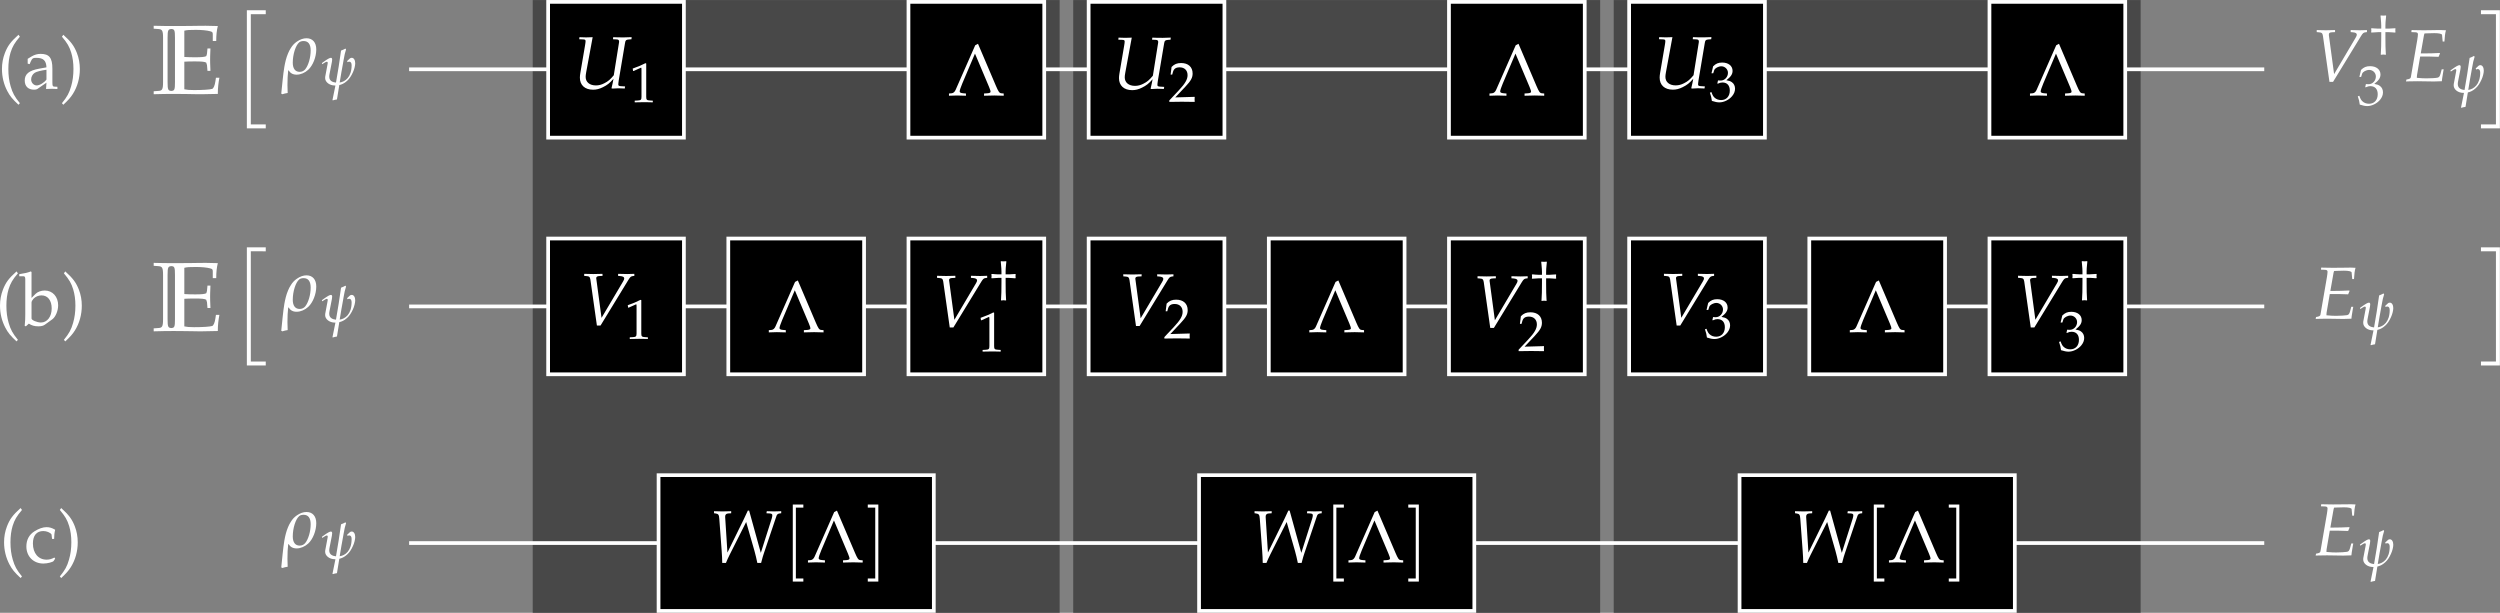 <?xml version="1.0" encoding="UTF-8" standalone="no"?>
<!-- Created with Inkscape (http://www.inkscape.org/) -->

<svg
   xmlns:dc="http://purl.org/dc/elements/1.1/"
   xmlns:cc="http://creativecommons.org/ns#"
   xmlns:rdf="http://www.w3.org/1999/02/22-rdf-syntax-ns#"
   xmlns:svg="http://www.w3.org/2000/svg"
   xmlns="http://www.w3.org/2000/svg"
   xmlns:sodipodi="http://sodipodi.sourceforge.net/DTD/sodipodi-0.dtd"
   xmlns:inkscape="http://www.inkscape.org/namespaces/inkscape"
   id="svg10560"
   version="1.1"
   inkscape:version="0.92.0 r15299"
   xml:space="preserve"
   width="1433.856"
   height="351.464"
   viewBox="0 0 1344.24 329.498"
   sodipodi:docname="rb-0order-deriv.svg"
   inkscape:export-filename="C:\Users\cgran\Dropbox\academics\private-talks\rigetti-05-2017\figures\rb-0order-deriv.png"
   inkscape:export-xdpi="500"
   inkscape:export-ydpi="500"><rect x="0" y="0" width="1344.24" height="329.498" fill="#808080" stroke="none"/><sodipodi:namedview
     pagecolor="#000000"
     bordercolor="#666666"
     borderopacity="1"
     objecttolerance="10"
     gridtolerance="10"
     guidetolerance="10"
     inkscape:pageopacity="0"
     inkscape:pageshadow="2"
     inkscape:window-width="3000"
     inkscape:window-height="1875"
     id="namedview10562"
     showgrid="false"
     inkscape:zoom="1.1069987"
     inkscape:cx="450.76836"
     inkscape:cy="128.6101"
     inkscape:window-x="-13"
     inkscape:window-y="-13"
     inkscape:window-maximized="1"
     inkscape:current-layer="g10570" /><defs
     id="defs10564" /><g
     transform="matrix(1.25,0,0,-1.25,0,329.498)"
     inkscape:label="rb-0order-deriv"
     inkscape:groupmode="layer"
     id="g10568"><g
       id="g10570"><path
         inkscape:connector-curvature="0"
         id="path10580"
         style="fill:#ffffff;fill-opacity:1;fill-rule:nonzero;stroke:none"
         d="m 8.547,219.208 c -2.297,2.843 -3.125,4.375 -3.969,7.265 -0.672,2.297 -0.984,4.735 -0.984,7.453 0,2.657 0.312,4.922 0.922,7 0.843,2.657 1.703,4.172 4.031,6.891 l -0.594,0.828 c -3.328,-2.984 -4.641,-4.734 -5.859,-7.875 -0.828,-2.141 -1.25,-4.422 -1.25,-6.844 0,-3.422 0.797,-6.656 2.328,-9.547 1.125,-2.14 2.156,-3.39 4.781,-5.843 z m 11.437,8.828 -0.172,-2.719 c 2.079,0.094 2.079,0.094 2.5,0.094 0.157,0 0.954,-0.032 2.376,-0.094 v 0.953 l -1.25,0.063 c -0.766,0.031 -0.907,0.296 -0.907,1.859 v 5.859 c 0,4.672 -1.343,6.375 -5.047,6.375 -1.375,0 -2.656,-0.359 -3.875,-1.093 l -1.703,-1.032 v -2.078 l 0.844,-0.219 0.406,0.985 c 0.672,1.515 1,1.734 2.469,1.734 3.016,0 4.25,-1.187 4.359,-4.094 l -3.172,-0.578 c -4.359,-0.797 -6.171,-2.297 -6.171,-5.093 0,-2.485 1.5,-3.938 4.031,-3.938 0.562,0 1.109,0.109 1.344,0.266 z m 0,1.343 c -0.937,-1.312 -2.953,-2.531 -4.203,-2.531 -1.281,0 -2.39,1.188 -2.39,2.563 0,1.187 0.64,2.297 1.593,2.906 0.797,0.484 2.563,0.937 5,1.281 z m 7.25,-10.843 c 2.219,2.078 3.141,3.125 4.141,4.703 1.953,3.094 2.969,6.812 2.969,10.656 0,2.453 -0.422,4.734 -1.25,6.875 -1.219,3.109 -2.532,4.859 -5.86,7.875 l -0.593,-0.828 c 2.328,-2.766 3.187,-4.266 4,-6.891 0.625,-2.078 0.953,-4.343 0.953,-7 0,-2.718 -0.328,-5.156 -1,-7.453 -0.828,-2.89 -1.656,-4.422 -3.953,-7.265 z" /><path
         inkscape:connector-curvature="0"
         id="path10582"
         style="fill:#ffffff;fill-opacity:1;fill-rule:nonzero;stroke:none"
         d="m 7.703,117.415 c -2.297,2.843 -3.125,4.375 -3.969,7.265 -0.672,2.297 -0.984,4.735 -0.984,7.453 0,2.657 0.312,4.922 0.922,7 0.844,2.657 1.703,4.172 4.031,6.891 l -0.594,0.828 C 3.781,143.868 2.469,142.118 1.25,138.977 0.422,136.836 0,134.555 0,132.133 c 0,-3.422 0.797,-6.656 2.328,-9.547 1.125,-2.14 2.156,-3.39 4.781,-5.843 z m 5.859,29.171 -0.281,0.266 c -1.406,-0.547 -2.469,-0.797 -5,-1.187 v -0.891 h 1.797 c 0.578,0 0.797,-0.359 0.797,-1.313 v -14.953 c 0,-1.984 -0.031,-2.843 -0.25,-5.078 l 0.516,-0.203 1.265,1.156 c 1.282,-0.828 2.438,-1.156 4.141,-1.156 1.25,0 2.078,0.234 2.75,0.703 l 3.203,2.313 c 1.406,1.015 2.516,3.672 2.516,6.015 0,3.719 -2.391,6.375 -5.782,6.375 -1.515,0 -3.078,-0.578 -3.906,-1.422 l -1.766,-1.781 z m 0,-13.109 c 0,0.438 0.329,1.016 0.829,1.594 0.906,0.937 2.156,1.469 3.468,1.469 2.688,0 4.375,-2.172 4.375,-5.594 0,-3.578 -1.922,-6.078 -4.64,-6.078 -1.656,0 -4.032,1.015 -4.032,1.718 z m 14.516,-16.734 c 2.219,2.078 3.141,3.125 4.141,4.703 1.953,3.094 2.969,6.812 2.969,10.656 0,2.453 -0.422,4.734 -1.25,6.875 -1.219,3.109 -2.532,4.859 -5.86,7.875 l -0.594,-0.828 c 2.328,-2.766 3.188,-4.266 4,-6.891 0.625,-2.078 0.954,-4.343 0.954,-7 0,-2.718 -0.329,-5.156 -1,-7.453 -0.829,-2.89 -1.657,-4.422 -3.954,-7.265 z" /><path
         inkscape:connector-curvature="0"
         id="path10584"
         style="fill:#ffffff;fill-opacity:1;fill-rule:nonzero;stroke:none"
         d="M 9.453,15.622 C 7.156,18.465 6.328,19.997 5.484,22.887 4.812,25.184 4.5,27.622 4.5,30.34 c 0,2.657 0.312,4.922 0.922,7 0.844,2.657 1.703,4.172 4.031,6.891 L 8.859,45.059 C 5.531,42.075 4.219,40.325 3,37.184 2.172,35.043 1.75,32.762 1.75,30.34 c 0,-3.422 0.797,-6.656 2.328,-9.547 1.125,-2.14 2.156,-3.39 4.781,-5.843 z m 13.828,16.156 c 0,1.469 0.157,2.781 0.453,3.937 -1.281,0.766 -2.406,1.125 -3.718,1.125 -1.532,0 -3.328,-0.609 -5.25,-1.828 -2.235,-1.406 -3.422,-3.656 -3.422,-6.469 0,-4.312 3.047,-7.359 7.328,-7.359 1.672,0 4.062,0.609 4.39,1.094 l 0.672,1.015 -0.328,0.485 c -1.172,-0.641 -2.203,-0.922 -3.359,-0.922 -3.547,0 -5.891,2.75 -5.891,6.969 0,3.422 1.61,5.343 4.485,5.343 1.406,0 2.953,-0.64 3.515,-1.437 l 0.235,-1.953 z M 26.328,14.95 c 2.219,2.078 3.141,3.125 4.141,4.703 1.953,3.094 2.969,6.812 2.969,10.656 0,2.453 -0.422,4.734 -1.25,6.875 -1.219,3.109 -2.532,4.859 -5.86,7.875 l -0.594,-0.828 c 2.328,-2.766 3.188,-4.266 4,-6.891 0.625,-2.078 0.954,-4.343 0.954,-7 0,-2.718 -0.329,-5.156 -1,-7.453 -0.829,-2.89 -1.657,-4.422 -3.954,-7.265 z" /><path
         inkscape:connector-curvature="0"
         id="path10586"
         style="fill:#ffffff;fill-opacity:1;fill-rule:nonzero;stroke:none"
         d="m 124.227,233.301 0.062,-0.113 0.066,-0.109 0.067,-0.102 0.07,-0.102 0.078,-0.093 0.078,-0.098 0.164,-0.18 0.09,-0.082 0.082,-0.074 0.098,-0.078 0.094,-0.07 0.097,-0.071 0.094,-0.07 0.11,-0.059 0.101,-0.062 0.219,-0.102 0.113,-0.05 0.113,-0.047 0.122,-0.035 0.121,-0.039 0.121,-0.032 0.129,-0.031 0.129,-0.027 0.132,-0.028 0.133,-0.015 0.137,-0.016 0.137,-0.012 0.148,-0.011 0.141,-0.008 h 0.144 c 1.688,0 3.563,0.797 4.965,2.094 2.035,1.875 3.461,5.504 3.461,8.769 0,2.992 -1.586,4.801 -4.195,4.801 -1.364,0 -2.731,-0.477 -4.125,-1.434 l 1.011,-0.308 c 0.411,0.351 1.11,0.539 1.875,0.539 2.004,0 3.024,-1.406 3.024,-4.063 0,-3.09 -0.988,-6.461 -2.383,-8.144 -0.582,-0.664 -1.406,-1.047 -2.355,-1.047 -1.915,0 -2.961,1.433 -2.961,3.933 0,3.606 1.238,7.508 2.8,8.782 l -1.011,0.308 c -1.086,-0.726 -1.973,-1.683 -2.641,-2.82 -0.48,-0.707 -0.855,-1.492 -1.176,-2.258 -0.797,-1.875 -1.238,-3.808 -1.586,-5.754 -0.582,-3.336 -0.957,-8.258 -1.336,-11.566 l 0.481,-0.25 c 0.785,0.25 1.39,0.406 2.281,0.535 -0.062,0.93 -0.094,2.137 -0.094,3.398 0,2.235 0.094,4.645 0.313,6.258 z" /><path
         inkscape:connector-curvature="0"
         id="path10588"
         style="fill:#ffffff;fill-opacity:1;fill-rule:nonzero;stroke:none"
         d="m 146.918,232.895 v 0.008 l 0.008,0.004 v 0.015 l 0.004,0.036 0.008,0.046 0.011,0.063 0.016,0.07 0.019,0.082 0.016,0.098 0.02,0.109 0.019,0.114 0.027,0.128 0.02,0.133 0.031,0.145 0.024,0.148 0.035,0.16 0.023,0.164 0.031,0.172 0.032,0.18 0.035,0.184 0.035,0.187 0.031,0.192 0.039,0.195 0.071,0.402 0.078,0.414 0.07,0.414 0.074,0.418 0.071,0.407 c 0.39,2.277 0.66,3.464 1.097,4.765 l -0.265,0.363 c -0.493,-0.293 -1.137,-0.582 -1.891,-0.867 -0.676,-4.797 -1.352,-9.222 -2.18,-13.765 -1.257,0.129 -2.902,0.605 -2.902,2.539 0,0.371 0.051,0.828 0.152,1.289 l 0.989,5.051 c 0.078,0.375 0.117,0.722 0.117,1.039 0,0.453 -0.188,0.746 -0.524,0.746 -0.511,0 -1.41,-0.477 -3.222,-1.785 l -0.676,-0.493 0.168,-0.476 0.777,0.511 c 0.696,0.426 0.942,0.547 1.168,0.547 0.235,0 0.406,-0.211 0.406,-0.48 0,-0.121 -0.031,-0.317 -0.05,-0.438 l -1.032,-5.511 c -0.035,-0.184 -0.035,-0.407 -0.035,-0.594 0,-1.676 1.793,-3.199 4.203,-3.199 h 0.227 c -0.34,-1.77 -0.703,-3.528 -1.094,-5.367 l -0.183,-0.891 0.16,-0.141 c 0.504,0.16 0.992,0.285 1.773,0.407 l 1.008,6.187 c 0.941,0.191 2.129,0.676 3.336,1.785 1.062,0.965 1.789,2.106 2.492,3.629 0.606,1.285 1.016,2.93 1.016,3.938 0,1.402 -0.61,2.371 -1.492,2.371 -0.34,0 -0.594,-0.102 -0.813,-0.293 l -1.203,-1.133 0.266,-0.461 c 0.222,0.152 0.41,0.223 0.652,0.223 0.676,0 1.043,-0.563 1.043,-1.524 0,-5.152 -2.813,-7.137 -5.133,-7.445 z" /><path
         inkscape:connector-curvature="0"
         id="path10590"
         style="fill:#484848;fill-opacity:1;fill-rule:nonzero;stroke:none"
         d="M 694.152,263.583 H 920.816 V 0.001 H 694.152 Z" /><path
         inkscape:connector-curvature="0"
         id="path10592"
         style="fill:#484848;fill-opacity:1;fill-rule:nonzero;stroke:none"
         d="M 461.652,263.583 H 688.316 V 0.001 H 461.652 Z" /><path
         inkscape:connector-curvature="0"
         id="path10594"
         style="fill:#484848;fill-opacity:1;fill-rule:nonzero;stroke:none"
         d="M 229.152,263.583 H 455.816 V 0.001 H 229.152 Z" /><g
         transform="matrix(1,0,0,-1,0,263.598)"
         id="g10596"
         style="stroke:#ffffff;stroke-opacity:1"><path
           inkscape:connector-curvature="0"
           id="path10598"
           style="fill:none;stroke:#ffffff;stroke-width:1.6;stroke-linecap:butt;stroke-linejoin:miter;stroke-miterlimit:4;stroke-dasharray:none;stroke-opacity:1"
           d="m 175.984,29.809 h 798" /></g><g
         transform="matrix(1,0,0,-1,0,263.598)"
         id="g10600"
         style="fill:#000000;fill-opacity:1;stroke:#ffffff;stroke-opacity:1"><path
           inkscape:connector-curvature="0"
           id="path10602"
           style="fill:#000000;fill-opacity:1;fill-rule:nonzero;stroke:#ffffff;stroke-width:1.6;stroke-linecap:square;stroke-linejoin:miter;stroke-miterlimit:4;stroke-dasharray:none;stroke-opacity:1"
           d="m 235.785,0.809 h 58.402 v 58.402 h -58.402 z" /></g><path
         inkscape:connector-curvature="0"
         id="path10604"
         style="fill:#ffffff;fill-opacity:1;fill-rule:nonzero;stroke:none"
         d="m 271.625,246.715 0.09,0.887 h -0.512 l -2.887,-0.09 c -0.48,0 -1.136,0 -2.539,0.024 l -2.004,0.066 -0.089,-0.887 1.527,-0.066 c 0.758,-0.024 1.101,-0.285 1.101,-0.887 0,-0.16 0,-0.254 -0.027,-0.387 l -2.258,-14.14 c -1.523,-1.844 -2.48,-2.66 -4.093,-3.457 -1.211,-0.637 -2.391,-0.926 -3.598,-0.926 -2.695,0 -4.41,1.438 -4.41,3.656 0,0.535 0.054,1.047 0.215,1.946 l 2.8,15.148 -0.984,-0.035 c -0.859,-0.031 -1.496,-0.055 -1.844,-0.055 -0.316,0 -0.953,0.024 -1.84,0.055 l -1.023,0.035 -0.086,-0.887 1.645,-0.066 c 0.828,-0.024 1.082,-0.184 1.082,-0.731 0,-0.281 -0.094,-1.168 -0.227,-1.839 l -2.031,-11.918 c -0.121,-0.664 -0.192,-1.461 -0.192,-1.973 0,-3.207 2.133,-5.18 5.692,-5.18 1.394,0 2.703,0.321 4.226,1.086 1.871,0.918 2.891,1.715 4.543,3.617 -0.25,-1.457 -0.445,-2.285 -0.855,-4.039 l 0.16,-0.16 h 0.695 l 1.977,0.102 c 0.129,0 0.824,-0.031 1.844,-0.055 l 1.011,-0.047 0.161,0.903 -1.915,0.121 c -0.726,0.07 -1.011,0.254 -1.011,0.66 0,0.48 0.039,0.64 0.183,1.789 l 2.711,16.117 c 0.192,1.203 0.41,1.387 1.614,1.523 z" /><path
         inkscape:connector-curvature="0"
         id="path10606"
         style="fill:#ffffff;fill-opacity:1;fill-rule:nonzero;stroke:none"
         d="m 272.328,233.059 h 0.234 l 3.122,1.402 c 0.023,0.028 0.05,0.028 0.066,0.028 0.156,0 0.191,-0.211 0.191,-0.797 v -11.723 c 0,-1.258 -0.257,-1.527 -1.562,-1.597 l -1.356,-0.075 v -0.722 c 3.719,0.07 3.719,0.07 3.985,0.07 0.32,0 0.847,0 1.664,-0.02 0.301,-0.031 1.137,-0.031 2.137,-0.05 v 0.722 l -1.254,0.075 c -1.34,0.07 -1.578,0.339 -1.578,1.597 v 14.328 l -0.336,0.121 c -1.579,-0.816 -3.293,-1.546 -5.485,-2.312 z" /><g
         transform="matrix(1,0,0,-1,0,263.598)"
         id="g10608"
         style="stroke:#ffffff;stroke-opacity:1;fill:#000000;fill-opacity:1"><path
           inkscape:connector-curvature="0"
           id="path10610"
           style="fill:#000000;fill-opacity:1;fill-rule:nonzero;stroke:#ffffff;stroke-width:1.6;stroke-linecap:square;stroke-linejoin:miter;stroke-miterlimit:4;stroke-dasharray:none;stroke-opacity:1"
           d="m 468.285,0.809 h 58.402 v 58.402 h -58.402 z" /></g><path
         inkscape:connector-curvature="0"
         id="path10612"
         style="fill:#ffffff;fill-opacity:1;fill-rule:nonzero;stroke:none"
         d="m 503.523,246.524 0.09,0.887 h -0.511 l -2.891,-0.09 c -0.477,0 -1.133,0 -2.535,0.023 l -2.004,0.067 -0.09,-0.887 1.523,-0.066 c 0.762,-0.024 1.106,-0.286 1.106,-0.887 0,-0.156 0,-0.254 -0.027,-0.387 l -2.258,-14.141 c -1.524,-1.843 -2.481,-2.66 -4.094,-3.457 -1.211,-0.636 -2.391,-0.925 -3.598,-0.925 -2.699,0 -4.414,1.437 -4.414,3.656 0,0.535 0.059,1.047 0.219,1.945 l 2.801,15.149 -0.985,-0.036 c -0.859,-0.031 -1.5,-0.054 -1.843,-0.054 -0.317,0 -0.957,0.023 -1.844,0.054 l -1.02,0.036 -0.089,-0.887 1.648,-0.066 c 0.828,-0.024 1.082,-0.184 1.082,-0.731 0,-0.281 -0.094,-1.168 -0.23,-1.84 l -2.028,-11.918 c -0.121,-0.664 -0.191,-1.461 -0.191,-1.972 0,-3.207 2.129,-5.18 5.691,-5.18 1.395,0 2.703,0.32 4.227,1.086 1.867,0.918 2.89,1.715 4.543,3.617 -0.25,-1.457 -0.449,-2.285 -0.856,-4.039 l 0.16,-0.16 h 0.696 l 1.976,0.101 c 0.125,0 0.821,-0.031 1.844,-0.054 l 1.012,-0.047 0.16,0.902 -1.914,0.121 c -0.727,0.071 -1.012,0.254 -1.012,0.66 0,0.481 0.035,0.641 0.184,1.789 l 2.711,16.118 c 0.191,1.203 0.406,1.386 1.613,1.523 z" /><path
         inkscape:connector-curvature="0"
         id="path10614"
         style="fill:#ffffff;fill-opacity:1;fill-rule:nonzero;stroke:none"
         d="m 502.988,220.399 v -0.633 c 4.516,0.07 4.516,0.07 5.387,0.07 0.867,0 0.867,0 5.539,-0.07 -0.051,0.512 -0.051,0.746 -0.051,1.09 0,0.309 0,0.555 0.051,1.086 -2.781,-0.121 -3.891,-0.152 -8.363,-0.242 l 4.394,4.668 c 2.348,2.488 3.067,3.812 3.067,5.625 0,2.781 -1.879,4.496 -4.953,4.496 -1.731,0 -2.914,-0.477 -4.102,-1.696 l -0.41,-3.277 h 0.695 l 0.309,1.109 c 0.387,1.403 1.269,2.008 2.883,2.008 2.086,0 3.406,-1.3 3.406,-3.367 0,-1.812 -1.016,-3.598 -3.746,-6.492 z" /><g
         transform="matrix(1,0,0,-1,0,263.598)"
         id="g10616"
         style="stroke:#ffffff;stroke-opacity:1;fill:#000000;fill-opacity:1"><path
           inkscape:connector-curvature="0"
           id="path10618"
           style="fill:#000000;fill-opacity:1;fill-rule:nonzero;stroke:#ffffff;stroke-width:1.6;stroke-linecap:square;stroke-linejoin:miter;stroke-miterlimit:4;stroke-dasharray:none;stroke-opacity:1"
           d="m 700.785,0.809 h 58.402 v 58.402 h -58.402 z" /></g><path
         inkscape:connector-curvature="0"
         id="path10620"
         style="fill:#ffffff;fill-opacity:1;fill-rule:nonzero;stroke:none"
         d="m 736.094,246.731 0.09,0.887 h -0.512 l -2.891,-0.09 c -0.476,0 -1.133,0 -2.535,0.023 l -2.004,0.067 -0.09,-0.887 1.524,-0.066 c 0.762,-0.024 1.105,-0.286 1.105,-0.887 0,-0.156 0,-0.254 -0.027,-0.387 l -2.258,-14.141 c -1.523,-1.843 -2.48,-2.66 -4.094,-3.457 -1.211,-0.636 -2.39,-0.925 -3.597,-0.925 -2.7,0 -4.414,1.437 -4.414,3.656 0,0.535 0.058,1.047 0.218,1.945 l 2.797,15.149 -0.98,-0.035 c -0.86,-0.032 -1.5,-0.055 -1.844,-0.055 -0.316,0 -0.957,0.023 -1.844,0.055 l -1.019,0.035 -0.09,-0.887 1.644,-0.066 c 0.832,-0.024 1.086,-0.184 1.086,-0.731 0,-0.281 -0.093,-1.168 -0.23,-1.84 l -2.027,-11.918 c -0.122,-0.664 -0.192,-1.461 -0.192,-1.972 0,-3.207 2.129,-5.18 5.688,-5.18 1.398,0 2.707,0.32 4.23,1.086 1.867,0.918 2.891,1.715 4.543,3.617 -0.25,-1.457 -0.449,-2.285 -0.855,-4.039 l 0.16,-0.16 h 0.695 l 1.977,0.105 c 0.125,0 0.82,-0.035 1.843,-0.058 l 1.012,-0.047 0.16,0.902 -1.914,0.121 c -0.726,0.071 -1.011,0.254 -1.011,0.66 0,0.481 0.035,0.641 0.183,1.789 l 2.711,16.118 c 0.191,1.203 0.406,1.39 1.613,1.523 z" /><path
         inkscape:connector-curvature="0"
         id="path10622"
         style="fill:#ffffff;fill-opacity:1;fill-rule:nonzero;stroke:none"
         d="m 736.207,232.086 h 0.746 l 0.442,1.352 c 0.265,0.816 1.793,1.645 3.046,1.645 1.563,0 2.852,-1.29 2.852,-2.813 0,-1.809 -1.43,-3.328 -3.145,-3.328 -0.195,0 -0.453,0.023 -0.769,0.043 l -0.363,0.027 -0.289,-1.281 0.171,-0.141 c 0.914,0.407 1.372,0.528 2.024,0.528 2.008,0 3.168,-1.274 3.168,-3.481 0,-2.469 -1.481,-4.082 -3.719,-4.082 -1.113,0 -2.109,0.356 -2.832,1.031 -0.586,0.543 -0.898,1.094 -1.351,2.395 l -0.665,-0.238 c 0.512,-1.473 0.711,-2.34 0.852,-3.547 1.285,-0.438 2.352,-0.637 3.238,-0.637 1.934,0 4.164,1.09 5.492,2.711 0.817,0.996 1.239,2.047 1.239,3.188 0,1.164 -0.492,2.183 -1.36,2.781 -0.605,0.433 -1.168,0.625 -2.375,0.844 1.934,1.503 2.668,2.613 2.668,4.035 0,2.156 -1.797,3.578 -4.476,3.578 -1.645,0 -2.731,-0.457 -3.887,-1.613 z" /><g
         transform="matrix(1,0,0,-1,0,263.598)"
         id="g10624"
         style="fill:#000000;fill-opacity:1;stroke:#ffffff;stroke-opacity:1"><path
           inkscape:connector-curvature="0"
           id="path10626"
           style="fill:#000000;fill-opacity:1;fill-rule:nonzero;stroke:#ffffff;stroke-width:1.6;stroke-linecap:square;stroke-linejoin:miter;stroke-miterlimit:4;stroke-dasharray:none;stroke-opacity:1"
           d="m 390.785,0.809 h 58.402 v 58.402 h -58.402 z" /></g><path
         inkscape:connector-curvature="0"
         id="path10628"
         style="fill:#ffffff;fill-opacity:1;fill-rule:nonzero;stroke:none"
         d="m 419.496,244.122 -8.394,-19.09 c -0.375,-0.93 -1.016,-1.5 -1.715,-1.555 l -1.176,-0.102 v -0.957 c 2.891,0.102 2.953,0.102 3.457,0.102 0.422,0 0.48,0 3.848,-0.102 v 0.957 l -1.176,0.102 c -1.102,0.09 -1.524,0.316 -1.524,0.828 0,0.406 0.446,1.774 1.118,3.367 l 5.461,12.864 6.07,-14.364 c 0.574,-1.332 0.637,-1.777 0.637,-2.07 0,-0.348 -0.508,-0.57 -1.305,-0.625 l -1.496,-0.102 v -0.957 c 3.847,0.102 3.918,0.102 4.422,0.102 0.597,0 0.668,0 4.035,-0.102 v 0.957 l -1.082,0.102 c -0.828,0.121 -1.176,0.668 -2.285,3.238 l -7.692,18.043 z" /><g
         transform="matrix(1,0,0,-1,0,263.598)"
         id="g10630"
         style="stroke:#ffffff;stroke-opacity:1;fill:#000000;fill-opacity:1"><path
           inkscape:connector-curvature="0"
           id="path10632"
           style="fill:#000000;fill-opacity:1;fill-rule:nonzero;stroke:#ffffff;stroke-width:1.6;stroke-linecap:square;stroke-linejoin:miter;stroke-miterlimit:4;stroke-dasharray:none;stroke-opacity:1"
           d="m 623.285,0.809 h 58.402 v 58.402 h -58.402 z" /></g><path
         inkscape:connector-curvature="0"
         id="path10634"
         style="fill:#ffffff;fill-opacity:1;fill-rule:nonzero;stroke:none"
         d="m 651.996,244.122 -8.394,-19.09 c -0.375,-0.93 -1.016,-1.5 -1.715,-1.555 l -1.176,-0.102 v -0.957 c 2.891,0.102 2.953,0.102 3.457,0.102 0.422,0 0.48,0 3.848,-0.102 v 0.957 l -1.176,0.102 c -1.102,0.09 -1.524,0.316 -1.524,0.828 0,0.406 0.446,1.774 1.118,3.367 l 5.461,12.864 6.07,-14.364 c 0.574,-1.332 0.637,-1.777 0.637,-2.07 0,-0.348 -0.508,-0.57 -1.305,-0.625 l -1.496,-0.102 v -0.957 c 3.847,0.102 3.918,0.102 4.422,0.102 0.597,0 0.668,0 4.035,-0.102 v 0.957 l -1.082,0.102 c -0.828,0.121 -1.176,0.668 -2.285,3.238 l -7.692,18.043 z" /><g
         transform="matrix(1,0,0,-1,0,263.598)"
         id="g10636"
         style="stroke:#ffffff;stroke-opacity:1;fill:#000000;fill-opacity:1"><path
           inkscape:connector-curvature="0"
           id="path10638"
           style="fill:#000000;fill-opacity:1;fill-rule:nonzero;stroke:#ffffff;stroke-width:1.6;stroke-linecap:square;stroke-linejoin:miter;stroke-miterlimit:4;stroke-dasharray:none;stroke-opacity:1"
           d="m 855.785,0.809 h 58.402 v 58.402 h -58.402 z" /></g><path
         inkscape:connector-curvature="0"
         id="path10640"
         style="fill:#ffffff;fill-opacity:1;fill-rule:nonzero;stroke:none"
         d="m 884.496,244.122 -8.394,-19.09 c -0.375,-0.93 -1.016,-1.5 -1.715,-1.555 l -1.176,-0.102 v -0.957 c 2.891,0.102 2.953,0.102 3.457,0.102 0.422,0 0.48,0 3.848,-0.102 v 0.957 l -1.176,0.102 c -1.102,0.09 -1.524,0.316 -1.524,0.828 0,0.406 0.446,1.774 1.118,3.367 l 5.461,12.864 6.07,-14.364 c 0.574,-1.332 0.637,-1.777 0.637,-2.07 0,-0.348 -0.508,-0.57 -1.309,-0.625 l -1.492,-0.102 v -0.957 c 3.847,0.102 3.918,0.102 4.422,0.102 0.597,0 0.668,0 4.035,-0.102 v 0.957 l -1.082,0.102 c -0.828,0.121 -1.176,0.668 -2.285,3.238 l -7.692,18.043 z" /><g
         transform="matrix(1,0,0,-1,0,263.598)"
         id="g10642"
         style="stroke:#ffffff;stroke-opacity:1"><path
           inkscape:connector-curvature="0"
           id="path10644"
           style="fill:none;stroke:#ffffff;stroke-width:1.6;stroke-linecap:butt;stroke-linejoin:miter;stroke-miterlimit:4;stroke-dasharray:none;stroke-opacity:1"
           d="m 175.984,131.805 h 798" /></g><g
         transform="matrix(1,0,0,-1,0,263.598)"
         id="g10646"
         style="fill:#000000;fill-opacity:1;stroke:#ffffff;stroke-opacity:1"><path
           inkscape:connector-curvature="0"
           id="path10648"
           style="fill:#000000;fill-opacity:1;fill-rule:nonzero;stroke:#ffffff;stroke-width:1.6;stroke-linecap:square;stroke-linejoin:miter;stroke-miterlimit:4;stroke-dasharray:none;stroke-opacity:1"
           d="m 235.785,102.605 h 58.402 v 58.398 h -58.402 z" /></g><path
         inkscape:connector-curvature="0"
         id="path10650"
         style="fill:#ffffff;fill-opacity:1;fill-rule:nonzero;stroke:none"
         d="m 258.754,126.872 -2.25,16.777 -0.031,0.226 c -0.059,0.606 0.406,0.954 1.363,0.981 l 1.332,0.062 v 0.887 l -1.301,-0.031 c -1.179,-0.031 -2.066,-0.059 -2.633,-0.059 -0.574,0 -1.461,0.028 -2.64,0.059 l -1.301,0.031 v -0.887 l 0.789,-0.062 c 1.398,-0.094 1.66,-0.344 1.875,-1.523 l 2.801,-19.774 h 1.558 l 12.008,19.676 c 0.797,1.277 1.047,1.492 1.973,1.621 l 0.566,0.062 v 0.887 l -0.945,-0.031 c -0.867,-0.031 -1.594,-0.059 -2.106,-0.059 -0.316,0 -1.171,0.028 -2.48,0.059 l -1.453,0.031 v -0.887 l 0.828,-0.062 c 1.207,-0.094 1.805,-0.414 1.805,-1.016 0,-0.347 -0.121,-0.695 -0.508,-1.332 z" /><path
         inkscape:connector-curvature="0"
         id="path10652"
         style="fill:#ffffff;fill-opacity:1;fill-rule:nonzero;stroke:none"
         d="m 270.203,131.266 h 0.235 l 3.121,1.402 c 0.019,0.024 0.05,0.024 0.07,0.024 0.152,0 0.191,-0.211 0.191,-0.797 v -11.723 c 0,-1.254 -0.261,-1.523 -1.562,-1.593 l -1.36,-0.079 v -0.718 c 3.719,0.07 3.719,0.07 3.985,0.07 0.32,0 0.851,0 1.668,-0.019 0.297,-0.032 1.133,-0.032 2.129,-0.051 v 0.718 l -1.25,0.079 c -1.34,0.07 -1.575,0.339 -1.575,1.593 v 14.332 l -0.339,0.121 c -1.575,-0.816 -3.289,-1.55 -5.485,-2.316 z" /><g
         transform="matrix(1,0,0,-1,0,263.598)"
         id="g10654"
         style="stroke:#ffffff;stroke-opacity:1;fill:#000000;fill-opacity:1"><path
           inkscape:connector-curvature="0"
           id="path10656"
           style="fill:#000000;fill-opacity:1;fill-rule:nonzero;stroke:#ffffff;stroke-width:1.6;stroke-linecap:square;stroke-linejoin:miter;stroke-miterlimit:4;stroke-dasharray:none;stroke-opacity:1"
           d="m 468.285,102.605 h 58.402 v 58.398 h -58.402 z" /></g><path
         inkscape:connector-curvature="0"
         id="path10658"
         style="fill:#ffffff;fill-opacity:1;fill-rule:nonzero;stroke:none"
         d="m 490.652,126.68 -2.25,16.778 -0.035,0.226 c -0.055,0.606 0.41,0.957 1.367,0.981 l 1.332,0.062 v 0.887 l -1.3,-0.031 c -1.18,-0.032 -2.067,-0.059 -2.633,-0.059 -0.574,0 -1.461,0.027 -2.641,0.059 l -1.301,0.031 v -0.887 l 0.789,-0.062 c 1.399,-0.094 1.661,-0.344 1.875,-1.524 l 2.801,-19.773 h 1.555 l 12.012,19.675 c 0.797,1.278 1.047,1.493 1.968,1.622 l 0.571,0.062 v 0.887 l -0.946,-0.031 c -0.867,-0.032 -1.593,-0.059 -2.105,-0.059 -0.32,0 -1.172,0.027 -2.481,0.059 l -1.453,0.031 v -0.887 l 0.828,-0.062 c 1.207,-0.094 1.805,-0.415 1.805,-1.016 0,-0.348 -0.121,-0.695 -0.512,-1.332 z" /><path
         inkscape:connector-curvature="0"
         id="path10660"
         style="fill:#ffffff;fill-opacity:1;fill-rule:nonzero;stroke:none"
         d="m 500.863,118.606 v -0.633 c 4.516,0.07 4.516,0.07 5.391,0.07 0.867,0 0.867,0 5.527,-0.07 -0.043,0.512 -0.043,0.746 -0.043,1.09 0,0.309 0,0.555 0.043,1.086 -2.773,-0.121 -3.883,-0.152 -8.355,-0.242 l 4.394,4.668 c 2.348,2.488 3.071,3.812 3.071,5.625 0,2.781 -1.883,4.496 -4.957,4.496 -1.735,0 -2.922,-0.477 -4.102,-1.696 l -0.414,-3.281 h 0.703 l 0.305,1.114 c 0.39,1.402 1.269,2.007 2.883,2.007 2.078,0 3.406,-1.3 3.406,-3.367 0,-1.812 -1.016,-3.598 -3.746,-6.492 z" /><g
         transform="matrix(1,0,0,-1,0,263.598)"
         id="g10662"
         style="fill:#000000;fill-opacity:1;stroke:#ffffff;stroke-opacity:1"><path
           inkscape:connector-curvature="0"
           id="path10664"
           style="fill:#000000;fill-opacity:1;fill-rule:nonzero;stroke:#ffffff;stroke-width:1.6;stroke-linecap:square;stroke-linejoin:miter;stroke-miterlimit:4;stroke-dasharray:none;stroke-opacity:1"
           d="m 700.785,102.605 h 58.402 v 58.398 h -58.402 z" /></g><path
         inkscape:connector-curvature="0"
         id="path10666"
         style="fill:#ffffff;fill-opacity:1;fill-rule:nonzero;stroke:none"
         d="m 723.219,126.887 -2.25,16.781 -0.031,0.223 c -0.059,0.606 0.406,0.957 1.363,0.981 l 1.332,0.062 v 0.887 l -1.301,-0.031 c -1.18,-0.032 -2.066,-0.055 -2.633,-0.055 -0.574,0 -1.461,0.023 -2.64,0.055 l -1.301,0.031 v -0.887 l 0.789,-0.062 c 1.398,-0.094 1.66,-0.344 1.875,-1.524 l 2.801,-19.773 h 1.554 l 12.012,19.675 c 0.797,1.278 1.047,1.493 1.969,1.622 l 0.57,0.062 v 0.887 l -0.945,-0.031 c -0.867,-0.032 -1.594,-0.055 -2.106,-0.055 -0.316,0 -1.172,0.023 -2.48,0.055 l -1.453,0.031 v -0.887 l 0.828,-0.062 c 1.207,-0.094 1.805,-0.414 1.805,-1.016 0,-0.348 -0.122,-0.691 -0.508,-1.332 z" /><path
         inkscape:connector-curvature="0"
         id="path10668"
         style="fill:#ffffff;fill-opacity:1;fill-rule:nonzero;stroke:none"
         d="m 734.082,130.293 h 0.746 l 0.434,1.352 c 0.273,0.816 1.797,1.645 3.054,1.645 1.563,0 2.844,-1.29 2.844,-2.813 0,-1.812 -1.422,-3.328 -3.137,-3.328 -0.199,0 -0.461,0.023 -0.781,0.043 l -0.355,0.027 -0.285,-1.285 0.164,-0.137 c 0.918,0.407 1.379,0.528 2.027,0.528 2.012,0 3.164,-1.278 3.164,-3.481 0,-2.469 -1.473,-4.082 -3.711,-4.082 -1.117,0 -2.117,0.356 -2.832,1.031 -0.586,0.543 -0.898,1.09 -1.359,2.391 l -0.657,-0.234 c 0.512,-1.473 0.707,-2.34 0.848,-3.547 1.289,-0.442 2.356,-0.637 3.242,-0.637 1.93,0 4.164,1.09 5.489,2.711 0.816,0.996 1.238,2.047 1.238,3.188 0,1.16 -0.492,2.183 -1.36,2.781 -0.605,0.433 -1.164,0.625 -2.371,0.844 1.934,1.503 2.661,2.613 2.661,4.035 0,2.156 -1.793,3.578 -4.473,3.578 -1.645,0 -2.731,-0.457 -3.891,-1.613 z" /><g
         transform="matrix(1,0,0,-1,0,263.598)"
         id="g10670"
         style="fill:#000000;fill-opacity:1;stroke:#ffffff;stroke-opacity:1"><path
           inkscape:connector-curvature="0"
           id="path10672"
           style="fill:#000000;fill-opacity:1;fill-rule:nonzero;stroke:#ffffff;stroke-width:1.6;stroke-linecap:square;stroke-linejoin:miter;stroke-miterlimit:4;stroke-dasharray:none;stroke-opacity:1"
           d="m 390.785,102.605 h 58.402 v 58.398 h -58.402 z" /></g><path
         inkscape:connector-curvature="0"
         id="path10674"
         style="fill:#ffffff;fill-opacity:1;fill-rule:nonzero;stroke:none"
         d="m 410.535,126.032 -2.254,16.781 -0.031,0.223 c -0.059,0.605 0.41,0.957 1.367,0.98 l 1.332,0.067 v 0.886 l -1.301,-0.035 c -1.179,-0.031 -2.066,-0.055 -2.636,-0.055 -0.574,0 -1.461,0.024 -2.641,0.055 l -1.301,0.035 v -0.886 l 0.793,-0.067 c 1.395,-0.094 1.657,-0.344 1.875,-1.523 l 2.801,-19.77 h 1.555 l 12.008,19.676 c 0.8,1.273 1.046,1.492 1.972,1.617 l 0.567,0.067 v 0.886 l -0.942,-0.035 c -0.867,-0.031 -1.597,-0.055 -2.105,-0.055 -0.321,0 -1.176,0.024 -2.481,0.055 l -1.457,0.035 v -0.886 l 0.832,-0.067 c 1.203,-0.094 1.805,-0.414 1.805,-1.012 0,-0.351 -0.121,-0.695 -0.512,-1.336 z" /><path
         inkscape:connector-curvature="0"
         id="path10676"
         style="fill:#ffffff;fill-opacity:1;fill-rule:nonzero;stroke:none"
         d="m 426.586,145.75 -0.133,-0.121 c 0.051,-0.382 0.082,-0.554 0.082,-0.82 0,-0.269 -0.031,-0.43 -0.082,-0.797 l 0.133,-0.121 2.781,0.172 h 1.422 v -1.891 c 0,-3.601 -0.051,-5.457 -0.172,-7.086 l -0.043,-0.625 0.114,-0.121 c 0.582,0.071 0.777,0.106 0.988,0.106 0.25,0 0.441,-0.035 0.996,-0.106 l 0.121,0.121 -0.051,0.625 c -0.121,1.668 -0.168,3.395 -0.168,7.086 v 1.891 H 434 c 0.336,0 0.848,-0.027 1.234,-0.07 0.575,-0.051 0.946,-0.082 1.086,-0.082 h 0.457 l 0.121,0.101 c -0.043,0.367 -0.066,0.528 -0.066,0.797 0,0.285 0.023,0.457 0.066,0.82 l -0.121,0.121 -2.777,-0.164 h -1.426 v 1.258 c 0,0.797 0.071,1.949 0.238,3.457 l 0.032,0.285 0.051,0.532 -0.122,0.121 c -0.757,-0.071 -0.898,-0.071 -1.097,-0.071 -0.172,0 -0.336,0 -1.082,0.071 l -0.121,-0.121 0.05,-0.532 0.051,-0.461 c 0.164,-1.839 0.215,-2.511 0.215,-3.281 v -1.258 h -1.422 c -0.472,0 -0.898,0.02 -1.359,0.071 -0.488,0.07 -0.828,0.093 -0.969,0.093 z" /><path
         inkscape:connector-curvature="0"
         id="path10678"
         style="fill:#ffffff;fill-opacity:1;fill-rule:nonzero;stroke:none"
         d="m 421.98,125.833 h 0.239 l 3.117,1.41 c 0.019,0.019 0.051,0.019 0.07,0.019 0.153,0 0.192,-0.211 0.192,-0.797 v -11.722 c 0,-1.258 -0.262,-1.524 -1.563,-1.594 l -1.359,-0.078 v -0.719 c 3.719,0.07 3.719,0.07 3.988,0.07 0.32,0 0.848,0 1.664,-0.019 0.301,-0.031 1.137,-0.031 2.129,-0.051 v 0.719 l -1.25,0.078 c -1.336,0.07 -1.574,0.336 -1.574,1.594 v 14.332 l -0.336,0.121 c -1.578,-0.817 -3.293,-1.543 -5.488,-2.317 z" /><g
         transform="matrix(1,0,0,-1,0,263.598)"
         id="g10680"
         style="stroke:#ffffff;stroke-opacity:1;fill:#000000;fill-opacity:1"><path
           inkscape:connector-curvature="0"
           id="path10682"
           style="fill:#000000;fill-opacity:1;fill-rule:nonzero;stroke:#ffffff;stroke-width:1.6;stroke-linecap:square;stroke-linejoin:miter;stroke-miterlimit:4;stroke-dasharray:none;stroke-opacity:1"
           d="m 623.285,102.605 h 58.402 v 58.398 h -58.402 z" /></g><path
         inkscape:connector-curvature="0"
         id="path10684"
         style="fill:#ffffff;fill-opacity:1;fill-rule:nonzero;stroke:none"
         d="m 643.035,125.84 -2.254,16.782 -0.031,0.222 c -0.059,0.606 0.41,0.957 1.367,0.981 l 1.332,0.066 v 0.887 l -1.301,-0.035 c -1.179,-0.032 -2.066,-0.055 -2.636,-0.055 -0.574,0 -1.461,0.023 -2.641,0.055 l -1.301,0.035 v -0.887 l 0.793,-0.066 c 1.395,-0.094 1.657,-0.344 1.875,-1.524 l 2.801,-19.769 h 1.555 l 12.008,19.676 c 0.8,1.273 1.046,1.492 1.972,1.617 l 0.567,0.066 v 0.887 l -0.942,-0.035 c -0.867,-0.032 -1.597,-0.055 -2.105,-0.055 -0.321,0 -1.176,0.023 -2.481,0.055 l -1.457,0.035 v -0.887 l 0.832,-0.066 c 1.203,-0.094 1.805,-0.414 1.805,-1.012 0,-0.352 -0.121,-0.695 -0.512,-1.336 z" /><path
         inkscape:connector-curvature="0"
         id="path10686"
         style="fill:#ffffff;fill-opacity:1;fill-rule:nonzero;stroke:none"
         d="m 659.086,145.559 -0.133,-0.121 c 0.051,-0.383 0.082,-0.555 0.082,-0.82 0,-0.27 -0.031,-0.43 -0.082,-0.797 l 0.133,-0.121 2.781,0.172 h 1.422 v -1.891 c 0,-3.602 -0.051,-5.457 -0.172,-7.086 l -0.043,-0.625 0.114,-0.121 c 0.582,0.07 0.777,0.105 0.988,0.105 0.25,0 0.441,-0.035 0.996,-0.105 l 0.121,0.121 -0.051,0.625 c -0.121,1.668 -0.168,3.395 -0.168,7.086 v 1.891 h 1.426 c 0.336,0 0.848,-0.028 1.234,-0.071 0.575,-0.051 0.946,-0.082 1.086,-0.082 h 0.457 l 0.121,0.102 c -0.043,0.367 -0.066,0.527 -0.066,0.797 0,0.285 0.023,0.457 0.066,0.82 l -0.121,0.121 -2.777,-0.164 h -1.426 v 1.258 c 0,0.797 0.071,1.949 0.238,3.457 l 0.032,0.285 0.051,0.531 -0.122,0.121 c -0.757,-0.07 -0.898,-0.07 -1.097,-0.07 -0.172,0 -0.336,0 -1.082,0.07 l -0.121,-0.121 0.05,-0.531 0.051,-0.457 c 0.164,-1.844 0.215,-2.516 0.215,-3.285 v -1.258 h -1.422 c -0.472,0 -0.898,0.02 -1.359,0.07 -0.488,0.071 -0.828,0.094 -0.969,0.094 z" /><path
         inkscape:connector-curvature="0"
         id="path10688"
         style="fill:#ffffff;fill-opacity:1;fill-rule:nonzero;stroke:none"
         d="m 653.246,113.168 v -0.625 c 4.516,0.071 4.516,0.071 5.387,0.071 0.867,0 0.867,0 5.531,-0.071 -0.043,0.508 -0.043,0.747 -0.043,1.082 0,0.313 0,0.563 0.043,1.09 -2.773,-0.121 -3.883,-0.152 -8.355,-0.242 l 4.394,4.664 c 2.348,2.492 3.067,3.821 3.067,5.633 0,2.781 -1.879,4.496 -4.954,4.496 -1.734,0 -2.921,-0.48 -4.101,-1.699 l -0.414,-3.277 h 0.699 l 0.309,1.109 c 0.386,1.406 1.269,2.012 2.882,2.012 2.079,0 3.407,-1.309 3.407,-3.368 0,-1.812 -1.016,-3.597 -3.746,-6.5 z" /><g
         transform="matrix(1,0,0,-1,0,263.598)"
         id="g10690"
         style="stroke:#ffffff;stroke-opacity:1;fill:#000000;fill-opacity:1"><path
           inkscape:connector-curvature="0"
           id="path10692"
           style="fill:#000000;fill-opacity:1;fill-rule:nonzero;stroke:#ffffff;stroke-width:1.6;stroke-linecap:square;stroke-linejoin:miter;stroke-miterlimit:4;stroke-dasharray:none;stroke-opacity:1"
           d="m 855.785,102.605 h 58.402 v 58.398 h -58.402 z" /></g><path
         inkscape:connector-curvature="0"
         id="path10694"
         style="fill:#ffffff;fill-opacity:1;fill-rule:nonzero;stroke:none"
         d="m 875.535,126.051 -2.254,16.782 -0.031,0.222 c -0.059,0.606 0.41,0.957 1.367,0.981 l 1.332,0.066 v 0.883 l -1.301,-0.031 c -1.179,-0.032 -2.066,-0.055 -2.636,-0.055 -0.574,0 -1.461,0.023 -2.641,0.055 l -1.301,0.031 v -0.883 l 0.793,-0.066 c 1.395,-0.094 1.657,-0.344 1.875,-1.524 l 2.801,-19.773 h 1.555 l 12.008,19.676 c 0.8,1.277 1.046,1.496 1.972,1.621 l 0.567,0.066 v 0.883 l -0.942,-0.031 c -0.867,-0.032 -1.597,-0.055 -2.105,-0.055 -0.321,0 -1.176,0.023 -2.481,0.055 l -1.457,0.031 v -0.883 l 0.832,-0.066 c 1.203,-0.094 1.805,-0.414 1.805,-1.012 0,-0.352 -0.121,-0.695 -0.512,-1.336 z" /><path
         inkscape:connector-curvature="0"
         id="path10696"
         style="fill:#ffffff;fill-opacity:1;fill-rule:nonzero;stroke:none"
         d="m 891.586,145.77 -0.133,-0.121 c 0.051,-0.383 0.082,-0.555 0.082,-0.82 0,-0.27 -0.031,-0.43 -0.082,-0.797 l 0.133,-0.121 2.781,0.172 h 1.422 v -1.891 c 0,-3.602 -0.051,-5.457 -0.172,-7.086 l -0.043,-0.625 0.114,-0.121 c 0.582,0.07 0.777,0.101 0.988,0.101 0.25,0 0.441,-0.031 0.996,-0.101 l 0.121,0.121 -0.051,0.625 c -0.121,1.664 -0.168,3.394 -0.168,7.086 v 1.891 H 899 c 0.336,0 0.848,-0.028 1.234,-0.071 0.575,-0.051 0.946,-0.086 1.086,-0.086 h 0.457 l 0.121,0.106 c -0.043,0.367 -0.066,0.527 -0.066,0.797 0,0.285 0.023,0.457 0.066,0.82 l -0.121,0.121 -2.777,-0.164 h -1.426 v 1.258 c 0,0.797 0.071,1.949 0.238,3.453 l 0.032,0.289 0.051,0.527 -0.122,0.121 c -0.757,-0.066 -0.898,-0.066 -1.097,-0.066 -0.172,0 -0.336,0 -1.082,0.066 l -0.121,-0.121 0.05,-0.527 0.051,-0.461 c 0.164,-1.84 0.215,-2.512 0.215,-3.281 v -1.258 h -1.422 c -0.472,0 -0.898,0.019 -1.359,0.07 -0.488,0.071 -0.828,0.094 -0.969,0.094 z" /><path
         inkscape:connector-curvature="0"
         id="path10698"
         style="fill:#ffffff;fill-opacity:1;fill-rule:nonzero;stroke:none"
         d="m 886.395,124.86 h 0.746 l 0.433,1.355 c 0.278,0.817 1.801,1.649 3.055,1.649 1.562,0 2.848,-1.289 2.848,-2.817 0,-1.808 -1.422,-3.328 -3.141,-3.328 -0.195,0 -0.457,0.02 -0.777,0.039 l -0.356,0.032 -0.289,-1.282 0.168,-0.14 c 0.918,0.41 1.375,0.523 2.027,0.523 2.008,0 3.164,-1.277 3.164,-3.476 0,-2.469 -1.472,-4.082 -3.714,-4.082 -1.114,0 -2.118,0.359 -2.829,1.035 -0.589,0.535 -0.902,1.082 -1.359,2.39 l -0.656,-0.238 c 0.508,-1.477 0.707,-2.344 0.847,-3.551 1.29,-0.433 2.352,-0.636 3.239,-0.636 1.933,0 4.164,1.097 5.492,2.71 0.816,1 1.238,2.051 1.238,3.188 0,1.168 -0.492,2.18 -1.359,2.781 -0.606,0.442 -1.168,0.633 -2.371,0.848 1.929,1.504 2.656,2.609 2.656,4.039 0,2.148 -1.789,3.578 -4.469,3.578 -1.644,0 -2.73,-0.461 -3.89,-1.613 z" /><g
         transform="matrix(1,0,0,-1,0,263.598)"
         id="g10700"
         style="fill:#000000;fill-opacity:1;stroke:#ffffff;stroke-opacity:1"><path
           inkscape:connector-curvature="0"
           id="path10702"
           style="fill:#000000;fill-opacity:1;fill-rule:nonzero;stroke:#ffffff;stroke-width:1.6;stroke-linecap:square;stroke-linejoin:miter;stroke-miterlimit:4;stroke-dasharray:none;stroke-opacity:1"
           d="m 313.285,102.605 h 58.402 v 58.398 h -58.402 z" /></g><path
         inkscape:connector-curvature="0"
         id="path10704"
         style="fill:#ffffff;fill-opacity:1;fill-rule:nonzero;stroke:none"
         d="m 341.996,142.329 -8.394,-19.09 c -0.375,-0.934 -1.016,-1.5 -1.715,-1.559 l -1.176,-0.101 v -0.957 c 2.891,0.101 2.953,0.101 3.457,0.101 0.422,0 0.48,0 3.848,-0.101 v 0.957 l -1.176,0.101 c -1.102,0.09 -1.524,0.32 -1.524,0.832 0,0.406 0.446,1.774 1.118,3.367 l 5.461,12.864 6.07,-14.364 c 0.574,-1.332 0.637,-1.777 0.637,-2.074 0,-0.344 -0.508,-0.566 -1.305,-0.625 l -1.496,-0.101 v -0.957 c 3.847,0.101 3.918,0.101 4.422,0.101 0.597,0 0.668,0 4.035,-0.101 v 0.957 l -1.082,0.101 c -0.828,0.121 -1.176,0.672 -2.285,3.242 l -7.692,18.043 z" /><g
         transform="matrix(1,0,0,-1,0,263.598)"
         id="g10706"
         style="stroke:#ffffff;stroke-opacity:1;fill:#000000;fill-opacity:1"><path
           inkscape:connector-curvature="0"
           id="path10708"
           style="fill:#000000;fill-opacity:1;fill-rule:nonzero;stroke:#ffffff;stroke-width:1.6;stroke-linecap:square;stroke-linejoin:miter;stroke-miterlimit:4;stroke-dasharray:none;stroke-opacity:1"
           d="m 545.785,102.605 h 58.402 v 58.398 h -58.402 z" /></g><path
         inkscape:connector-curvature="0"
         id="path10710"
         style="fill:#ffffff;fill-opacity:1;fill-rule:nonzero;stroke:none"
         d="m 574.496,142.329 -8.394,-19.09 c -0.375,-0.934 -1.016,-1.5 -1.715,-1.559 l -1.176,-0.101 v -0.957 c 2.891,0.101 2.953,0.101 3.457,0.101 0.422,0 0.48,0 3.848,-0.101 v 0.957 l -1.176,0.101 c -1.102,0.09 -1.524,0.32 -1.524,0.832 0,0.406 0.446,1.774 1.118,3.367 l 5.461,12.864 6.07,-14.364 c 0.574,-1.332 0.637,-1.777 0.637,-2.074 0,-0.344 -0.508,-0.566 -1.305,-0.625 l -1.496,-0.101 v -0.957 c 3.847,0.101 3.918,0.101 4.422,0.101 0.597,0 0.668,0 4.035,-0.101 v 0.957 l -1.082,0.101 c -0.828,0.121 -1.176,0.672 -2.285,3.242 l -7.692,18.043 z" /><g
         transform="matrix(1,0,0,-1,0,263.598)"
         id="g10712"
         style="stroke:#ffffff;stroke-opacity:1;fill:#000000;fill-opacity:1"><path
           inkscape:connector-curvature="0"
           id="path10714"
           style="fill:#000000;fill-opacity:1;fill-rule:nonzero;stroke:#ffffff;stroke-width:1.6;stroke-linecap:square;stroke-linejoin:miter;stroke-miterlimit:4;stroke-dasharray:none;stroke-opacity:1"
           d="m 778.285,102.605 h 58.402 v 58.398 h -58.402 z" /></g><path
         inkscape:connector-curvature="0"
         id="path10716"
         style="fill:#ffffff;fill-opacity:1;fill-rule:nonzero;stroke:none"
         d="m 806.996,142.329 -8.394,-19.09 c -0.375,-0.934 -1.016,-1.5 -1.715,-1.559 l -1.176,-0.101 v -0.957 c 2.891,0.101 2.953,0.101 3.457,0.101 0.422,0 0.48,0 3.848,-0.101 v 0.957 l -1.176,0.101 c -1.102,0.09 -1.524,0.32 -1.524,0.832 0,0.406 0.446,1.774 1.118,3.367 l 5.461,12.864 6.07,-14.364 c 0.574,-1.332 0.637,-1.777 0.637,-2.074 0,-0.344 -0.508,-0.566 -1.305,-0.625 l -1.496,-0.101 v -0.957 c 3.847,0.101 3.918,0.101 4.422,0.101 0.597,0 0.668,0 4.035,-0.101 v 0.957 l -1.082,0.101 c -0.828,0.121 -1.176,0.672 -2.285,3.242 l -7.692,18.043 z" /><g
         transform="matrix(1,0,0,-1,0,263.598)"
         id="g10718"
         style="stroke:#ffffff;stroke-opacity:1"><path
           inkscape:connector-curvature="0"
           id="path10720"
           style="fill:none;stroke:#ffffff;stroke-width:1.6;stroke-linecap:butt;stroke-linejoin:miter;stroke-miterlimit:4;stroke-dasharray:none;stroke-opacity:1"
           d="m 175.984,233.598 h 798" /></g><g
         transform="matrix(1,0,0,-1,0,263.598)"
         id="g10722"
         style="fill:#000000;fill-opacity:1;stroke:#ffffff;stroke-opacity:1"><path
           inkscape:connector-curvature="0"
           id="path10724"
           style="fill:#000000;fill-opacity:1;fill-rule:nonzero;stroke:#ffffff;stroke-width:1.6;stroke-linecap:square;stroke-linejoin:miter;stroke-miterlimit:4;stroke-dasharray:none;stroke-opacity:1"
           d="m 283.285,204.398 h 118.402 v 58.398 H 283.285 Z" /></g><path
         inkscape:connector-curvature="0"
         id="path10726"
         style="fill:#ffffff;fill-opacity:1;fill-rule:nonzero;stroke:none"
         d="m 314.523,43.7 -1.234,-0.032 c -1.203,-0.058 -1.977,-0.058 -2.613,-0.058 -0.375,0 -1.071,0.027 -2.281,0.058 l -1.247,0.032 v -0.887 l 0.582,-0.063 c 1.301,-0.187 1.555,-0.535 1.684,-2.347 l 1.012,-13.668 c 0.16,-2.098 0.226,-3.625 0.25,-5.281 h 1.594 c 0.441,1.117 1.019,2.351 1.589,3.5 l 7.11,14.109 3.574,-12.457 c 0.465,-1.652 0.816,-3.207 1.23,-5.152 h 1.625 l 0.223,0.828 c 0.32,1.277 0.57,2.133 0.984,3.367 l 5.434,16.117 c 0.184,0.535 0.664,0.914 1.363,0.984 l 0.641,0.063 V 43.7 l -1.023,-0.032 c -0.922,-0.031 -1.618,-0.058 -2.059,-0.058 -0.422,0 -1.117,0.027 -2.074,0.058 l -1.047,0.032 -0.156,-0.887 1.234,-0.063 c 0.926,-0.027 1.301,-0.289 1.301,-0.734 0,-0.41 -0.086,-0.976 -0.285,-1.555 l -4.664,-14.683 -5.024,18.176 h -0.566 c -0.391,-0.852 -1.086,-2.411 -1.653,-3.551 L 312.91,25.911 311.926,41.29 c 0,0.957 0.41,1.39 1.422,1.46 l 1.175,0.063 z" /><path
         inkscape:connector-curvature="0"
         id="path10728"
         style="fill:#ffffff;fill-opacity:1;fill-rule:nonzero;stroke:none"
         d="m 341.023,13.43 h 4.547 v 1.328 h -3.222 v 30.485 h 3.222 v 1.328 h -4.547 z" /><path
         inkscape:connector-curvature="0"
         id="path10730"
         style="fill:#ffffff;fill-opacity:1;fill-rule:nonzero;stroke:none"
         d="m 358.828,43.317 -8.39,-19.09 c -0.379,-0.93 -1.016,-1.496 -1.719,-1.555 l -1.172,-0.101 v -0.957 c 2.891,0.101 2.945,0.101 3.457,0.101 0.414,0 0.476,0 3.848,-0.101 v 0.957 l -1.176,0.101 c -1.11,0.09 -1.524,0.317 -1.524,0.828 0,0.411 0.446,1.774 1.118,3.368 l 5.457,12.863 6.066,-14.363 c 0.582,-1.332 0.637,-1.778 0.637,-2.071 0,-0.343 -0.504,-0.566 -1.301,-0.625 l -1.5,-0.101 v -0.957 c 3.855,0.101 3.918,0.101 4.43,0.101 0.597,0 0.668,0 4.035,-0.101 v 0.957 l -1.082,0.101 c -0.832,0.121 -1.18,0.668 -2.285,3.239 l -7.7,18.043 z" /><path
         inkscape:connector-curvature="0"
         id="path10732"
         style="fill:#ffffff;fill-opacity:1;fill-rule:nonzero;stroke:none"
         d="m 377.824,13.43 v 33.141 h -4.543 v -1.328 h 3.215 V 14.758 h -3.215 V 13.43 Z" /><g
         transform="matrix(1,0,0,-1,0,263.598)"
         id="g10734"
         style="stroke:#ffffff;stroke-opacity:1;fill:#000000;fill-opacity:1"><path
           inkscape:connector-curvature="0"
           id="path10736"
           style="fill:#000000;fill-opacity:1;fill-rule:nonzero;stroke:#ffffff;stroke-width:1.6;stroke-linecap:square;stroke-linejoin:miter;stroke-miterlimit:4;stroke-dasharray:none;stroke-opacity:1"
           d="m 515.785,204.398 h 118.402 v 58.398 H 515.785 Z" /></g><path
         inkscape:connector-curvature="0"
         id="path10738"
         style="fill:#ffffff;fill-opacity:1;fill-rule:nonzero;stroke:none"
         d="m 547.023,43.7 -1.234,-0.032 c -1.203,-0.058 -1.977,-0.058 -2.613,-0.058 -0.375,0 -1.071,0.027 -2.281,0.058 l -1.247,0.032 v -0.887 l 0.582,-0.063 c 1.301,-0.187 1.555,-0.535 1.684,-2.347 l 1.012,-13.668 c 0.16,-2.098 0.226,-3.625 0.25,-5.281 h 1.594 c 0.441,1.117 1.019,2.351 1.589,3.5 l 7.11,14.109 3.574,-12.457 c 0.465,-1.652 0.816,-3.207 1.23,-5.152 h 1.625 l 0.223,0.828 c 0.32,1.277 0.57,2.133 0.984,3.367 l 5.434,16.117 c 0.184,0.535 0.664,0.914 1.363,0.984 l 0.641,0.063 V 43.7 l -1.023,-0.032 c -0.922,-0.031 -1.618,-0.058 -2.059,-0.058 -0.422,0 -1.117,0.027 -2.074,0.058 l -1.047,0.032 -0.156,-0.887 1.234,-0.063 c 0.926,-0.027 1.301,-0.289 1.301,-0.734 0,-0.41 -0.086,-0.976 -0.285,-1.555 l -4.664,-14.683 -5.024,18.176 h -0.566 c -0.391,-0.852 -1.086,-2.411 -1.653,-3.551 L 545.41,25.911 544.426,41.29 c 0,0.957 0.41,1.39 1.422,1.46 l 1.175,0.063 z" /><path
         inkscape:connector-curvature="0"
         id="path10740"
         style="fill:#ffffff;fill-opacity:1;fill-rule:nonzero;stroke:none"
         d="m 573.523,13.43 h 4.547 v 1.328 h -3.222 v 30.485 h 3.222 v 1.328 h -4.547 z" /><path
         inkscape:connector-curvature="0"
         id="path10742"
         style="fill:#ffffff;fill-opacity:1;fill-rule:nonzero;stroke:none"
         d="m 591.328,43.317 -8.39,-19.09 c -0.379,-0.93 -1.016,-1.496 -1.719,-1.555 l -1.172,-0.101 v -0.957 c 2.891,0.101 2.945,0.101 3.457,0.101 0.414,0 0.476,0 3.848,-0.101 v 0.957 l -1.176,0.101 c -1.11,0.09 -1.524,0.317 -1.524,0.828 0,0.411 0.446,1.774 1.118,3.368 l 5.457,12.863 6.066,-14.363 c 0.582,-1.332 0.637,-1.778 0.637,-2.071 0,-0.343 -0.504,-0.566 -1.301,-0.625 l -1.5,-0.101 v -0.957 c 3.855,0.101 3.918,0.101 4.43,0.101 0.597,0 0.668,0 4.035,-0.101 v 0.957 l -1.082,0.101 c -0.832,0.121 -1.18,0.668 -2.285,3.239 l -7.7,18.043 z" /><path
         inkscape:connector-curvature="0"
         id="path10744"
         style="fill:#ffffff;fill-opacity:1;fill-rule:nonzero;stroke:none"
         d="m 610.324,13.43 v 33.141 h -4.543 v -1.328 h 3.215 V 14.758 h -3.215 V 13.43 Z" /><g
         transform="matrix(1,0,0,-1,0,263.598)"
         id="g10746"
         style="stroke:#ffffff;stroke-opacity:1;fill:#000000;fill-opacity:1"><path
           inkscape:connector-curvature="0"
           id="path10748"
           style="fill:#000000;fill-opacity:1;fill-rule:nonzero;stroke:#ffffff;stroke-width:1.6;stroke-linecap:square;stroke-linejoin:miter;stroke-miterlimit:4;stroke-dasharray:none;stroke-opacity:1"
           d="m 748.285,204.398 h 118.402 v 58.398 H 748.285 Z" /></g><path
         inkscape:connector-curvature="0"
         id="path10750"
         style="fill:#ffffff;fill-opacity:1;fill-rule:nonzero;stroke:none"
         d="m 779.523,43.7 -1.234,-0.032 c -1.203,-0.058 -1.977,-0.058 -2.613,-0.058 -0.375,0 -1.071,0.027 -2.281,0.058 l -1.247,0.032 v -0.887 l 0.582,-0.063 c 1.301,-0.187 1.555,-0.535 1.684,-2.347 l 1.012,-13.668 c 0.16,-2.098 0.226,-3.625 0.25,-5.281 h 1.594 c 0.441,1.117 1.019,2.351 1.589,3.5 l 7.11,14.109 3.574,-12.457 c 0.465,-1.652 0.816,-3.207 1.23,-5.152 h 1.625 l 0.223,0.828 c 0.32,1.277 0.57,2.133 0.984,3.367 l 5.434,16.117 c 0.184,0.535 0.664,0.914 1.363,0.984 l 0.641,0.063 V 43.7 l -1.023,-0.032 c -0.922,-0.031 -1.618,-0.058 -2.059,-0.058 -0.422,0 -1.117,0.027 -2.074,0.058 l -1.047,0.032 -0.156,-0.887 1.234,-0.063 c 0.926,-0.027 1.301,-0.289 1.301,-0.734 0,-0.41 -0.086,-0.976 -0.285,-1.555 l -4.664,-14.683 -5.024,18.176 h -0.566 c -0.391,-0.852 -1.086,-2.411 -1.653,-3.551 L 777.91,25.911 776.926,41.29 c 0,0.957 0.41,1.39 1.422,1.46 l 1.175,0.063 z" /><path
         inkscape:connector-curvature="0"
         id="path10752"
         style="fill:#ffffff;fill-opacity:1;fill-rule:nonzero;stroke:none"
         d="m 810.57,13.43 v 1.328 h -3.222 v 30.485 h 3.222 v 1.328 h -4.547 V 13.43 Z" /><path
         inkscape:connector-curvature="0"
         id="path10754"
         style="fill:#ffffff;fill-opacity:1;fill-rule:nonzero;stroke:none"
         d="m 823.828,43.317 -8.39,-19.09 c -0.379,-0.93 -1.016,-1.496 -1.719,-1.555 l -1.172,-0.101 v -0.957 c 2.891,0.101 2.945,0.101 3.457,0.101 0.414,0 0.476,0 3.848,-0.101 v 0.957 l -1.176,0.101 c -1.11,0.09 -1.524,0.317 -1.524,0.828 0,0.411 0.446,1.774 1.118,3.368 l 5.457,12.863 6.066,-14.363 c 0.582,-1.332 0.637,-1.778 0.637,-2.071 0,-0.343 -0.504,-0.566 -1.301,-0.625 l -1.5,-0.101 v -0.957 c 3.855,0.101 3.918,0.101 4.43,0.101 0.597,0 0.668,0 4.035,-0.101 v 0.957 l -1.082,0.101 c -0.832,0.121 -1.18,0.668 -2.285,3.239 l -7.7,18.043 z" /><path
         inkscape:connector-curvature="0"
         id="path10756"
         style="fill:#ffffff;fill-opacity:1;fill-rule:nonzero;stroke:none"
         d="m 842.824,46.571 h -4.543 v -1.328 h 3.215 V 14.758 h -3.215 V 13.43 h 4.543 z" /><path
         inkscape:connector-curvature="0"
         id="path10758"
         style="fill:#ffffff;fill-opacity:1;fill-rule:nonzero;stroke:none"
         d="m 124.227,131.309 0.062,-0.113 0.066,-0.11 0.067,-0.101 0.07,-0.102 0.078,-0.097 0.078,-0.094 0.164,-0.18 0.09,-0.082 0.082,-0.078 0.098,-0.074 0.094,-0.07 0.097,-0.071 0.094,-0.07 0.11,-0.059 0.101,-0.062 0.219,-0.102 0.113,-0.054 0.113,-0.043 0.243,-0.079 0.121,-0.031 0.129,-0.031 0.129,-0.023 0.132,-0.028 0.133,-0.019 0.274,-0.024 0.148,-0.015 0.141,-0.004 h 0.144 c 1.688,0 3.563,0.797 4.965,2.09 2.035,1.875 3.461,5.503 3.461,8.769 0,2.992 -1.586,4.805 -4.195,4.805 -1.364,0 -2.731,-0.481 -4.125,-1.438 l 1.011,-0.304 c 0.411,0.351 1.11,0.535 1.875,0.535 2.004,0 3.024,-1.403 3.024,-4.063 0,-3.086 -0.988,-6.461 -2.383,-8.144 -0.582,-0.664 -1.406,-1.047 -2.355,-1.047 -1.915,0 -2.961,1.437 -2.961,3.937 0,3.602 1.238,7.504 2.8,8.782 l -1.011,0.304 c -1.086,-0.726 -1.973,-1.683 -2.641,-2.816 -0.48,-0.711 -0.855,-1.492 -1.176,-2.258 -0.797,-1.875 -1.238,-3.809 -1.586,-5.754 -0.582,-3.336 -0.957,-8.258 -1.336,-11.57 l 0.481,-0.25 c 0.785,0.25 1.39,0.41 2.281,0.539 -0.062,0.93 -0.094,2.137 -0.094,3.398 0,2.231 0.094,4.645 0.313,6.258 z" /><path
         inkscape:connector-curvature="0"
         id="path10760"
         style="fill:#ffffff;fill-opacity:1;fill-rule:nonzero;stroke:none"
         d="m 146.918,130.903 v 0.004 l 0.008,0.008 v 0.011 l 0.004,0.039 0.008,0.043 0.011,0.067 0.016,0.07 0.019,0.082 0.016,0.094 0.02,0.109 0.019,0.113 0.027,0.129 0.02,0.133 0.031,0.149 0.024,0.148 0.035,0.156 0.023,0.168 0.031,0.172 0.032,0.18 0.07,0.367 0.031,0.191 0.039,0.2 0.071,0.402 0.078,0.414 0.07,0.414 0.074,0.414 0.071,0.41 c 0.39,2.278 0.66,3.461 1.097,4.762 l -0.265,0.363 c -0.493,-0.293 -1.137,-0.578 -1.891,-0.867 -0.676,-4.797 -1.352,-9.223 -2.18,-13.762 -1.257,0.125 -2.902,0.606 -2.902,2.539 0,0.368 0.051,0.829 0.152,1.286 l 0.989,5.054 c 0.078,0.375 0.117,0.719 0.117,1.039 0,0.454 -0.188,0.746 -0.524,0.746 -0.511,0 -1.41,-0.48 -3.222,-1.785 l -0.676,-0.492 0.168,-0.48 0.777,0.511 c 0.696,0.426 0.942,0.547 1.168,0.547 0.235,0 0.406,-0.207 0.406,-0.476 0,-0.121 -0.031,-0.321 -0.05,-0.442 l -1.032,-5.508 c -0.035,-0.187 -0.035,-0.41 -0.035,-0.593 0,-1.68 1.793,-3.203 4.203,-3.203 h 0.227 c -0.34,-1.766 -0.703,-3.528 -1.094,-5.364 l -0.183,-0.894 0.16,-0.137 c 0.504,0.156 0.992,0.285 1.773,0.406 l 1.008,6.188 c 0.941,0.191 2.129,0.676 3.336,1.785 1.062,0.961 1.789,2.105 2.492,3.629 0.606,1.281 1.016,2.926 1.016,3.933 0,1.407 -0.61,2.375 -1.492,2.375 -0.34,0 -0.594,-0.101 -0.813,-0.292 l -1.203,-1.137 0.266,-0.461 c 0.222,0.156 0.41,0.226 0.652,0.226 0.676,0 1.043,-0.562 1.043,-1.527 0,-5.152 -2.813,-7.137 -5.133,-7.441 z" /><path
         inkscape:connector-curvature="0"
         id="path10762"
         style="fill:#ffffff;fill-opacity:1;fill-rule:nonzero;stroke:none"
         d="m 124.227,29.516 0.062,-0.117 0.066,-0.106 0.067,-0.101 0.07,-0.106 0.078,-0.093 0.078,-0.098 0.082,-0.086 0.082,-0.09 0.09,-0.086 0.082,-0.074 0.098,-0.078 0.094,-0.07 0.097,-0.071 0.094,-0.07 0.11,-0.055 0.101,-0.066 0.219,-0.102 0.113,-0.05 0.113,-0.043 0.243,-0.079 0.121,-0.031 0.129,-0.031 0.129,-0.027 0.132,-0.024 0.133,-0.019 0.137,-0.012 0.137,-0.016 0.148,-0.011 0.141,-0.008 h 0.144 c 1.688,0 3.563,0.801 4.965,2.094 2.035,1.875 3.461,5.503 3.461,8.769 0,2.992 -1.586,4.801 -4.195,4.801 -1.364,0 -2.731,-0.477 -4.125,-1.434 l 1.011,-0.304 c 0.411,0.351 1.11,0.535 1.875,0.535 2.004,0 3.024,-1.403 3.024,-4.063 0,-3.086 -0.988,-6.461 -2.383,-8.144 -0.582,-0.664 -1.406,-1.047 -2.355,-1.047 -1.915,0 -2.961,1.433 -2.961,3.933 0,3.606 1.238,7.508 2.8,8.786 l -1.011,0.304 c -1.086,-0.726 -1.973,-1.683 -2.641,-2.82 -0.48,-0.707 -0.855,-1.492 -1.176,-2.258 -0.797,-1.875 -1.238,-3.805 -1.586,-5.75 -0.582,-3.336 -0.957,-8.262 -1.336,-11.57 l 0.481,-0.25 c 0.785,0.25 1.39,0.41 2.281,0.535 -0.062,0.934 -0.094,2.137 -0.094,3.402 0,2.231 0.094,4.641 0.313,6.254 z" /><path
         inkscape:connector-curvature="0"
         id="path10764"
         style="fill:#ffffff;fill-opacity:1;fill-rule:nonzero;stroke:none"
         d="m 146.918,29.106 v 0.008 l 0.008,0.008 v 0.011 l 0.004,0.039 0.008,0.043 0.011,0.063 0.016,0.07 0.019,0.086 0.016,0.094 0.02,0.109 0.019,0.113 0.027,0.129 0.02,0.133 0.031,0.149 0.024,0.144 0.035,0.16 0.023,0.168 0.031,0.172 0.032,0.176 0.035,0.187 0.035,0.184 0.031,0.191 0.039,0.2 0.071,0.398 0.078,0.418 0.07,0.414 0.074,0.414 0.071,0.406 c 0.39,2.278 0.66,3.465 1.097,4.766 l -0.265,0.363 c -0.493,-0.293 -1.137,-0.578 -1.891,-0.867 -0.676,-4.797 -1.352,-9.222 -2.18,-13.762 -1.257,0.125 -2.902,0.606 -2.902,2.536 0,0.371 0.051,0.832 0.152,1.289 l 0.989,5.05 c 0.078,0.379 0.117,0.723 0.117,1.04 0,0.453 -0.188,0.75 -0.524,0.75 -0.511,0 -1.41,-0.481 -3.222,-1.79 l -0.676,-0.488 0.168,-0.48 0.777,0.511 c 0.696,0.426 0.942,0.547 1.168,0.547 0.235,0 0.406,-0.211 0.406,-0.476 0,-0.121 -0.031,-0.321 -0.05,-0.442 l -1.032,-5.511 c -0.035,-0.184 -0.035,-0.407 -0.035,-0.59 0,-1.68 1.793,-3.203 4.203,-3.203 h 0.227 c -0.34,-1.766 -0.703,-3.528 -1.094,-5.364 l -0.183,-0.894 0.16,-0.141 c 0.504,0.16 0.992,0.289 1.773,0.41 l 1.008,6.188 c 0.941,0.191 2.129,0.676 3.336,1.785 1.062,0.961 1.789,2.105 2.492,3.629 0.606,1.281 1.016,2.926 1.016,3.934 0,1.402 -0.61,2.375 -1.492,2.375 -0.34,0 -0.594,-0.106 -0.813,-0.297 l -1.203,-1.133 0.266,-0.461 c 0.222,0.152 0.41,0.223 0.652,0.223 0.676,0 1.043,-0.559 1.043,-1.524 0,-5.152 -2.813,-7.137 -5.133,-7.441 z" /><path
         inkscape:connector-curvature="0"
         id="path10766"
         style="fill:#ffffff;fill-opacity:1;fill-rule:nonzero;stroke:none"
         d="m 79.801,223.161 h 0.246 l 0.246,-0.008 h 0.238 l 0.231,-0.008 h 0.23 l 0.211,-0.008 h 0.418 l 0.195,-0.008 h 0.196 l 0.176,-0.007 h 0.359 l 0.16,-0.012 h 0.469 l 0.152,-0.008 h 0.274 l 0.253,-0.008 h 0.461 l 0.204,-0.008 h 0.367 l 0.16,-0.007 h 0.75 l 0.09,-0.012 h 0.691 c 1.309,0 1.352,0 7.117,0.137 0,2.457 0.254,4.746 0.68,6.949 h -1.488 c -0.086,-0.68 -0.16,-1.278 -0.211,-1.438 -0.258,-1.828 -0.801,-3.129 -1.395,-3.343 -0.894,-0.305 -3.988,-0.516 -7.801,-0.516 -2.191,0 -2.964,0.094 -4.191,0.34 v 11.871 c 1.184,0.074 2.457,0.117 4.363,0.117 3.137,0 4.278,-0.117 5.051,-0.508 l 0.332,-1.062 0.211,-2.492 h 1.277 c -0.136,3.093 -0.136,3.945 -0.136,4.703 0,0.672 0,1.945 0.136,4.914 h -1.277 l -0.211,-2.211 c -0.043,-0.383 -0.18,-0.758 -0.332,-1.098 -0.773,-0.332 -1.957,-0.469 -4.746,-0.469 -1.785,0 -3.23,0.043 -4.668,0.137 v 11.301 c 1.32,0.301 2.031,0.351 4.957,0.351 2.426,0 4.789,-0.214 6.141,-0.597 1.019,-0.254 1.14,-0.465 1.14,-1.438 v -2.761 h 1.489 c 0,2.55 0.211,4.582 0.679,6.445 -2.074,0.078 -3.383,0.117 -5.246,0.117 -1.062,0 -2.457,0 -4.203,-0.039 -1.019,-0.043 -1.914,-0.043 -2.711,-0.043 -2.457,-0.035 -5.34,-0.035 -6.828,-0.035 l -1.004,-1.277 c 1.352,-0.082 1.563,-0.465 1.563,-3.817 V 228.29 c 0,-3.34 -0.211,-3.692 -1.563,-3.809 -1.363,0.117 -1.617,0.469 -1.617,3.809 v 19.015 c 0,3.352 0.254,3.699 1.617,3.817 l 1.004,1.277 c -2.195,0 -6.098,0.035 -8.598,0.117 v -1.266 l 1.864,-0.128 c 1.742,-0.118 2.168,-0.465 2.168,-3.817 V 228.29 c 0,-3.34 -0.426,-3.735 -2.168,-3.809 l -1.864,-0.137 v -1.277 c 2.5,0.094 6.403,0.137 8.598,0.137 0.211,0 3.484,0 5.094,-0.043 z" /><path
         inkscape:connector-curvature="0"
         id="path10768"
         style="fill:#ffffff;fill-opacity:1;fill-rule:nonzero;stroke:none"
         d="m 107.887,257.493 h 6.429 v 1.699 h -8.128 v -50.809 h 8.128 v 1.7 h -6.429 z" /><path
         inkscape:connector-curvature="0"
         id="path10770"
         style="fill:#ffffff;fill-opacity:1;fill-rule:nonzero;stroke:none"
         d="m 1073.645,257.493 v -47.41 h -6.446 v -1.7 h 8.141 v 50.809 h -8.141 v -1.699 z" /><path
         inkscape:connector-curvature="0"
         id="path10772"
         style="fill:#ffffff;fill-opacity:1;fill-rule:nonzero;stroke:none"
         d="m 79.801,121.168 h 0.246 l 0.246,-0.007 h 0.238 l 0.231,-0.008 h 0.23 l 0.211,-0.012 h 0.418 l 0.195,-0.008 h 0.196 l 0.176,-0.008 h 0.359 l 0.16,-0.007 h 0.469 l 0.152,-0.008 h 0.274 l 0.253,-0.008 h 0.461 l 0.204,-0.012 h 0.367 l 0.16,-0.007 h 0.75 l 0.09,-0.008 h 0.691 c 1.309,0 1.352,0 7.117,0.136 0,2.457 0.254,4.747 0.68,6.946 h -1.488 c -0.086,-0.68 -0.16,-1.274 -0.211,-1.434 -0.258,-1.832 -0.801,-3.133 -1.395,-3.344 -0.894,-0.304 -3.988,-0.519 -7.801,-0.519 -2.191,0 -2.964,0.094 -4.191,0.34 v 11.871 c 1.184,0.078 2.457,0.121 4.363,0.121 3.137,0 4.278,-0.121 5.051,-0.512 l 0.332,-1.062 0.211,-2.493 h 1.277 c -0.136,3.098 -0.136,3.946 -0.136,4.704 0,0.671 0,1.949 0.136,4.914 h -1.277 l -0.211,-2.211 c -0.043,-0.383 -0.18,-0.754 -0.332,-1.094 -0.773,-0.332 -1.957,-0.469 -4.746,-0.469 -1.785,0 -3.23,0.043 -4.668,0.137 v 11.301 c 1.32,0.297 2.031,0.347 4.957,0.347 2.426,0 4.789,-0.211 6.141,-0.593 1.019,-0.258 1.14,-0.469 1.14,-1.438 v -2.765 h 1.489 c 0,2.55 0.211,4.585 0.679,6.449 -2.074,0.074 -3.383,0.117 -5.246,0.117 -1.062,0 -2.457,0 -4.203,-0.043 -1.019,-0.043 -1.914,-0.043 -2.711,-0.043 -2.457,-0.031 -5.34,-0.031 -6.828,-0.031 l -1.004,-1.278 c 1.352,-0.086 1.563,-0.468 1.563,-3.82 v -19.012 c 0,-3.343 -0.211,-3.691 -1.563,-3.812 -1.363,0.121 -1.617,0.469 -1.617,3.812 v 19.012 c 0,3.352 0.254,3.699 1.617,3.82 l 1.004,1.278 c -2.195,0 -6.098,0.031 -8.598,0.117 v -1.266 l 1.864,-0.129 c 1.742,-0.121 2.168,-0.468 2.168,-3.82 v -19.012 c 0,-3.343 -0.426,-3.734 -2.168,-3.812 l -1.864,-0.133 v -1.277 c 2.5,0.093 6.403,0.136 8.598,0.136 0.211,0 3.484,0 5.094,-0.043 z" /><path
         inkscape:connector-curvature="0"
         id="path10774"
         style="fill:#ffffff;fill-opacity:1;fill-rule:nonzero;stroke:none"
         d="m 114.316,155.5 v 1.7 h -8.128 v -50.813 h 8.128 v 1.703 h -6.429 v 47.41 z" /><path
         inkscape:connector-curvature="0"
         id="path10776"
         style="fill:#ffffff;fill-opacity:1;fill-rule:nonzero;stroke:none"
         d="m 1073.645,108.09 h -6.446 v -1.703 h 8.141 V 157.2 h -8.141 v -1.7 h 6.446 z" /><path
         inkscape:connector-curvature="0"
         id="path10778"
         style="fill:#ffffff;fill-opacity:1;fill-rule:nonzero;stroke:none"
         d="m 1002.168,35.325 h 3.715 c 0.859,0 1.844,-0.032 3.367,-0.102 l 0.828,-0.023 0.598,1.433 -0.125,0.215 c -2.578,-0.125 -4.477,-0.191 -6.961,-0.191 h -1.172 l 1.332,7.566 c 0.102,0.512 0.16,0.758 0.289,1.02 l 1.496,0.058 c 1.016,0.032 2.031,0.071 2.731,0.071 1.972,0 3.265,-0.289 3.296,-0.766 l 0.262,-2.832 h 0.766 c 0.09,2.035 0.308,3.629 0.656,4.836 -0.656,0.055 -1.613,0.086 -2.191,0.086 -0.09,0 -0.434,0 -1.207,-0.031 l -3.809,-0.032 c -0.285,-0.023 -2.16,-0.023 -2.48,-0.023 -1.172,0 -2.028,0 -3.653,0.055 l -1.429,0.031 -0.094,-0.887 1.715,-0.062 c 0.765,-0.024 1.113,-0.286 1.113,-0.856 0,-0.445 -0.133,-1.465 -0.293,-2.422 l -2.762,-16.015 c -0.125,-0.567 -0.504,-0.786 -1.898,-1.016 l -0.16,-0.828 1.293,0.047 c 0.992,0.023 2.961,0.054 3.597,0.054 l 6.824,-0.101 h 0.321 c 0.453,0 1.238,0.047 2.297,0.07 l 1.047,0.031 0.125,1.149 c 0.066,0.637 0.222,1.582 0.511,3.14 l 0.16,0.821 h -0.855 l -0.512,-1.899 c -0.316,-1.148 -0.605,-1.527 -1.304,-1.683 -0.641,-0.129 -2.961,-0.289 -4.676,-0.289 -1.301,0 -2.004,0.039 -4.192,0.23 v 0.113 c 0,0.454 0.028,0.707 0.063,0.989 z" /><path
         inkscape:connector-curvature="0"
         id="path10780"
         style="fill:#ffffff;fill-opacity:1;fill-rule:nonzero;stroke:none"
         d="m 1023.613,25.77 v 0.016 0.011 l 0.01,0.039 0.01,0.043 0.012,0.063 0.011,0.07 0.02,0.086 0.012,0.094 0.019,0.109 0.027,0.114 0.02,0.128 0.023,0.133 0.032,0.149 0.027,0.144 0.023,0.16 0.036,0.168 0.031,0.172 0.031,0.176 0.031,0.188 0.039,0.183 0.032,0.192 0.039,0.199 0.07,0.402 0.074,0.414 0.07,0.414 0.079,0.414 0.07,0.407 c 0.387,2.277 0.656,3.464 1.098,4.765 l -0.27,0.363 c -0.492,-0.293 -1.141,-0.578 -1.887,-0.867 -0.675,-4.797 -1.351,-9.222 -2.183,-13.761 -1.254,0.125 -2.899,0.605 -2.899,2.535 0,0.371 0.051,0.832 0.153,1.289 l 0.98,5.051 c 0.082,0.378 0.121,0.722 0.121,1.042 0,0.45 -0.183,0.747 -0.527,0.747 -0.504,0 -1.406,-0.481 -3.215,-1.789 l -0.684,-0.489 0.172,-0.48 0.778,0.511 c 0.695,0.426 0.945,0.547 1.168,0.547 0.238,0 0.41,-0.211 0.41,-0.476 0,-0.121 -0.035,-0.321 -0.051,-0.442 l -1.043,-5.511 c -0.023,-0.184 -0.023,-0.407 -0.023,-0.59 0,-1.68 1.793,-3.203 4.203,-3.203 h 0.222 c -0.343,-1.766 -0.703,-3.528 -1.089,-5.364 l -0.188,-0.894 0.16,-0.141 c 0.504,0.16 0.996,0.289 1.774,0.41 l 1.004,6.188 c 0.949,0.191 2.132,0.676 3.339,1.785 1.067,0.961 1.793,2.106 2.493,3.629 0.609,1.281 1.015,2.926 1.015,3.934 0,1.402 -0.605,2.375 -1.492,2.375 -0.344,0 -0.594,-0.106 -0.809,-0.297 l -1.207,-1.133 0.27,-0.461 c 0.215,0.152 0.406,0.223 0.648,0.223 0.676,0 1.047,-0.559 1.047,-1.524 0,-5.152 -2.812,-7.137 -5.133,-7.441 z" /><path
         inkscape:connector-curvature="0"
         id="path10782"
         style="fill:#ffffff;fill-opacity:1;fill-rule:nonzero;stroke:none"
         d="m 1002.168,137.118 h 3.715 c 0.859,0 1.84,-0.032 3.367,-0.102 l 0.828,-0.023 0.598,1.433 -0.125,0.219 c -2.578,-0.129 -4.477,-0.191 -6.961,-0.191 h -1.172 l 1.332,7.562 c 0.102,0.512 0.16,0.758 0.289,1.02 l 1.496,0.058 c 1.016,0.031 2.031,0.071 2.731,0.071 1.972,0 3.265,-0.286 3.296,-0.766 l 0.262,-2.832 h 0.766 c 0.09,2.035 0.308,3.629 0.656,4.836 -0.656,0.058 -1.613,0.09 -2.191,0.09 -0.09,0 -0.434,0 -1.207,-0.032 l -3.809,-0.035 c -0.285,-0.023 -2.16,-0.023 -2.48,-0.023 -1.172,0 -2.028,0 -3.653,0.058 l -1.429,0.032 -0.098,-0.887 1.719,-0.066 c 0.765,-0.024 1.113,-0.286 1.113,-0.852 0,-0.449 -0.133,-1.469 -0.293,-2.426 l -2.762,-16.015 c -0.125,-0.567 -0.504,-0.786 -1.898,-1.012 l -0.16,-0.832 1.293,0.047 c 0.988,0.023 2.961,0.058 3.597,0.058 l 6.824,-0.105 h 0.321 c 0.453,0 1.238,0.047 2.297,0.07 l 1.047,0.035 0.125,1.145 c 0.066,0.64 0.222,1.582 0.511,3.14 l 0.16,0.821 h -0.855 l -0.512,-1.899 c -0.316,-1.148 -0.605,-1.523 -1.304,-1.683 -0.641,-0.129 -2.961,-0.289 -4.676,-0.289 -1.301,0 -2.004,0.039 -4.192,0.23 v 0.117 c 0,0.45 0.028,0.707 0.063,0.989 z" /><path
         inkscape:connector-curvature="0"
         id="path10784"
         style="fill:#ffffff;fill-opacity:1;fill-rule:nonzero;stroke:none"
         d="m 1023.613,127.567 v 0.012 0.011 l 0.01,0.039 0.01,0.043 0.012,0.067 0.011,0.07 0.02,0.082 0.012,0.094 0.019,0.109 0.027,0.117 0.02,0.125 0.023,0.133 0.032,0.149 0.027,0.148 0.023,0.156 0.036,0.168 0.031,0.172 0.031,0.18 0.031,0.183 0.039,0.184 0.032,0.191 0.039,0.2 0.07,0.402 0.074,0.414 0.07,0.414 0.079,0.414 0.07,0.41 c 0.387,2.278 0.656,3.461 1.098,4.762 l -0.27,0.363 c -0.492,-0.293 -1.141,-0.578 -1.887,-0.867 -0.675,-4.793 -1.351,-9.222 -2.183,-13.762 -1.254,0.129 -2.903,0.606 -2.903,2.54 0,0.367 0.055,0.828 0.157,1.289 l 0.98,5.05 c 0.082,0.375 0.121,0.719 0.121,1.039 0,0.454 -0.183,0.747 -0.527,0.747 -0.504,0 -1.406,-0.481 -3.215,-1.786 l -0.684,-0.492 0.172,-0.476 0.778,0.507 c 0.695,0.43 0.945,0.551 1.168,0.551 0.238,0 0.41,-0.211 0.41,-0.48 0,-0.121 -0.035,-0.321 -0.051,-0.442 l -1.043,-5.507 c -0.023,-0.188 -0.023,-0.411 -0.023,-0.594 0,-1.68 1.793,-3.203 4.203,-3.203 h 0.222 c -0.343,-1.766 -0.703,-3.528 -1.089,-5.364 l -0.188,-0.894 0.16,-0.137 c 0.504,0.156 0.996,0.285 1.774,0.406 l 1.004,6.188 c 0.949,0.191 2.132,0.676 3.339,1.785 1.067,0.965 1.793,2.106 2.493,3.629 0.609,1.281 1.015,2.926 1.015,3.934 0,1.406 -0.605,2.375 -1.492,2.375 -0.344,0 -0.594,-0.102 -0.809,-0.293 l -1.207,-1.137 0.27,-0.457 c 0.215,0.152 0.406,0.222 0.648,0.222 0.676,0 1.047,-0.562 1.047,-1.527 0,-5.152 -2.812,-7.137 -5.133,-7.441 z" /><g
         id="g11467"
         transform="matrix(1.356,0,0,-1.356,814.859,1336.316)"
         style="fill:#ffffff;fill-opacity:1"><g
           word-spacing="normal"
           letter-spacing="normal"
           font-size-adjust="none"
           font-stretch="normal"
           font-weight="normal"
           font-variant="normal"
           font-style="normal"
           stroke-miterlimit="10.433"
           xml:space="preserve"
           transform="matrix(0.471,0,0,-0.471,-82.374,1008.18)"
           id="content"
           style="font-style:normal;font-variant:normal;font-weight:normal;font-stretch:normal;letter-spacing:normal;word-spacing:normal;text-anchor:start;fill:#ffffff;fill-opacity:1;fill-rule:evenodd;stroke:#000000;stroke-width:0.737;stroke-linecap:butt;stroke-linejoin:miter;stroke-miterlimit:10.433;stroke-dasharray:none;stroke-dashoffset:0;stroke-opacity:1"><path
             id="path11470"
             d="m 471.08,410.98 -3.53,26.31 c -0.05,1.39 0.34,1.74 2.09,1.89 l 2.09,0.1 v 1.39 l -2.04,-0.05 c -1.89,-0.05 -3.28,-0.09 -4.13,-0.09 -0.86,0 -2.25,0.04 -4.14,0.09 l -2.04,0.05 v -1.39 l 1.25,-0.1 c 2.18,-0.15 2.59,-0.54 2.93,-2.39 l 4.39,-31 h 2.44 l 18.83,30.85 c 1.25,2 1.64,2.34 3.09,2.54 l 0.89,0.1 v 1.39 l -1.48,-0.05 c -1.41,-0.05 -2.55,-0.09 -3.3,-0.09 -0.45,0 -1.79,0.04 -3.89,0.09 l -2.28,0.05 v -1.39 l 1.3,-0.1 c 1.93,-0.15 2.83,-0.65 2.83,-1.59 0,-0.55 -0.19,-1.09 -0.8,-2.09 z"
             inkscape:connector-curvature="0"
             style="fill:#ffffff;stroke-width:0;fill-opacity:1" /><path
             id="path11472"
             d="m 496.25,441.9 -0.21,-0.19 c 0.08,-0.57 0.13,-0.84 0.13,-1.29 0,-0.46 -0.05,-0.72 -0.13,-1.25 l 0.21,-0.19 4.36,0.27 h 2.23 v -2.96 c 0,-5.65 -0.08,-8.56 -0.27,-11.11 l -0.07,-0.98 0.18,-0.19 c 0.83,0.11 1.18,0.16 1.55,0.16 0.39,0 0.73,-0.05 1.56,-0.16 l 0.19,0.19 -0.08,0.98 c -0.19,2.61 -0.26,5.32 -0.26,11.11 v 2.96 h 2.23 c 0.5,0 0.99,-0.04 1.94,-0.11 0.75,-0.05 1.4,-0.13 1.7,-0.13 l 0.72,-0.03 0.19,0.19 c -0.07,0.53 -0.11,0.79 -0.11,1.25 0,0.45 0.04,0.72 0.11,1.29 l -0.19,0.19 -4.36,-0.26 h -2.23 v 1.97 c 0,1.25 0.11,3.1 0.37,5.42 l 0.05,0.45 0.08,0.83 -0.19,0.19 c -1.11,-0.07 -1.41,-0.11 -1.72,-0.11 -0.3,0 -0.59,0.04 -1.7,0.11 l -0.19,-0.19 0.08,-0.83 0.08,-0.72 c 0.26,-2.84 0.34,-3.94 0.34,-5.15 v -1.97 h -2.23 c -0.61,0 -1.04,0.03 -2.13,0.11 -0.66,0.07 -1.22,0.11 -1.52,0.11 z"
             inkscape:connector-curvature="0"
             style="fill:#ffffff;stroke-width:0;fill-opacity:1" /><path
             id="path11474"
             d="m 488.11,409.11 h 1.17 l 0.68,2.13 c 0.43,1.33 2.77,2.58 4.79,2.58 2.45,0 4.46,-1.97 4.46,-4.44 0,-2.81 -2.23,-5.19 -4.92,-5.19 -0.26,0 -0.72,0.03 -1.22,0.06 l -0.56,0.05 -0.45,-2.01 0.26,-0.22 c 1.44,0.64 2.11,0.82 3.18,0.82 3.15,0 4.96,-2 4.96,-5.45 0,-3.9 -2.31,-6.4 -5.82,-6.4 -1.78,0 -3.35,0.56 -4.44,1.62 -0.95,0.88 -1.41,1.7 -2.13,3.75 l -1.03,-0.37 c 0.8,-2.32 1.11,-3.68 1.33,-5.57 2.02,-0.68 3.64,-1 5.08,-1 3.03,0 6.53,1.72 8.61,4.25 1.28,1.57 1.94,3.22 1.94,5 0,1.86 -0.77,3.42 -2.13,4.36 -0.95,0.69 -1.83,0.99 -3.72,1.33 3.03,2.36 4.17,4.06 4.17,6.33 0,3.37 -2.81,5.61 -7.01,5.61 -2.58,0 -4.28,-0.72 -6.1,-2.53 z"
             inkscape:connector-curvature="0"
             style="fill:#ffffff;stroke-width:0;fill-opacity:1" /><path
             id="path11476"
             d="m 529.05,422.84 h 5.83 c 1.35,0 2.89,-0.05 5.28,-0.16 l 1.3,-0.04 0.94,2.25 -0.2,0.34 c -4.04,-0.2 -7.02,-0.3 -10.91,-0.3 h -1.84 l 2.09,11.86 c 0.16,0.8 0.25,1.19 0.45,1.6 l 2.35,0.09 c 1.68,0.05 2.98,0.11 4.28,0.11 3.09,0 5.12,-0.45 5.17,-1.2 l 0.41,-4.44 h 1.2 c 0.14,3.19 0.48,5.69 1.03,7.58 -0.98,0.09 -2.33,0.14 -3.44,0.14 h -1.89 l -5.97,-0.1 c -1.4,-0.04 -2.7,-0.04 -3.89,-0.04 -1.5,0 -3.48,0.04 -5.73,0.09 l -2.24,0.05 -0.15,-1.39 2.68,-0.1 c 1.21,-0.04 1.75,-0.45 1.75,-1.34 0,-0.7 -0.2,-2.2 -0.45,-3.8 l -4.33,-25.11 c -0.2,-0.89 -0.79,-1.23 -2.98,-1.59 l -0.25,-1.3 2.03,0.07 c 1.55,0.04 4.64,0.09 5.64,0.09 l 10.7,-0.16 h 0.5 c 0.71,0 1.94,0.07 3.6,0.11 l 1.64,0.05 0.2,1.8 c 0.1,1 0.35,2.48 0.8,4.92 l 0.25,1.29 h -1.35 l -0.79,-2.98 c -0.5,-1.8 -0.96,-2.39 -2.05,-2.64 -1.05,-0.25 -4.53,-0.45 -7.37,-0.45 -2.05,0 -3.39,0.06 -6.54,0.36 v 0.18 c 0,0.71 0.05,1.11 0.11,1.55 z"
             inkscape:connector-curvature="0"
             style="fill:#ffffff;stroke-width:0;fill-opacity:1" /><path
             id="path11478"
             d="m 562.68,407.86 v 0 0.01 0.01 l 0.01,0.02 0.01,0.06 0.01,0.07 0.02,0.1 0.02,0.11 0.03,0.13 0.02,0.15 0.03,0.17 0.04,0.18 0.03,0.2 0.04,0.21 0.04,0.23 0.05,0.23 0.04,0.25 0.05,0.26 0.05,0.27 0.05,0.28 0.05,0.29 0.06,0.29 0.05,0.3 0.06,0.31 0.11,0.63 0.11,0.65 0.12,0.65 0.12,0.65 0.11,0.64 c 0.61,3.57 1.03,5.43 1.72,7.47 l -0.43,0.57 c -0.76,-0.46 -1.78,-0.91 -2.95,-1.36 -1.06,-7.52 -2.12,-14.46 -3.42,-21.58 -1.97,0.2 -4.55,0.95 -4.55,3.98 0,0.58 0.08,1.3 0.24,2.02 l 1.54,7.92 c 0.13,0.59 0.19,1.13 0.19,1.63 0,0.71 -0.3,1.17 -0.83,1.17 -0.79,0 -2.2,-0.75 -5.04,-2.8 l -1.07,-0.77 0.27,-0.75 1.22,0.8 c 1.09,0.67 1.48,0.86 1.83,0.86 0.37,0 0.64,-0.33 0.64,-0.75 0,-0.19 -0.05,-0.5 -0.08,-0.69 l -1.63,-8.64 c -0.04,-0.29 -0.04,-0.64 -0.04,-0.93 0,-2.63 2.81,-5.02 6.59,-5.02 h 0.34 c -0.53,-2.77 -1.09,-5.53 -1.7,-8.41 l -0.3,-1.4 0.25,-0.22 c 0.8,0.25 1.57,0.45 2.79,0.64 l 1.57,9.7 c 1.49,0.3 3.35,1.06 5.24,2.8 1.67,1.51 2.81,3.3 3.9,5.69 0.96,2.01 1.6,4.59 1.6,6.17 0,2.2 -0.95,3.72 -2.35,3.72 -0.53,0 -0.92,-0.16 -1.26,-0.46 l -1.89,-1.78 0.42,-0.72 c 0.34,0.24 0.64,0.35 1.02,0.35 1.06,0 1.64,-0.88 1.64,-2.39 0,-8.08 -4.41,-11.19 -8.05,-11.67 z"
             inkscape:connector-curvature="0"
             style="fill:#ffffff;stroke-width:0;fill-opacity:1" /></g></g></g></g></svg>